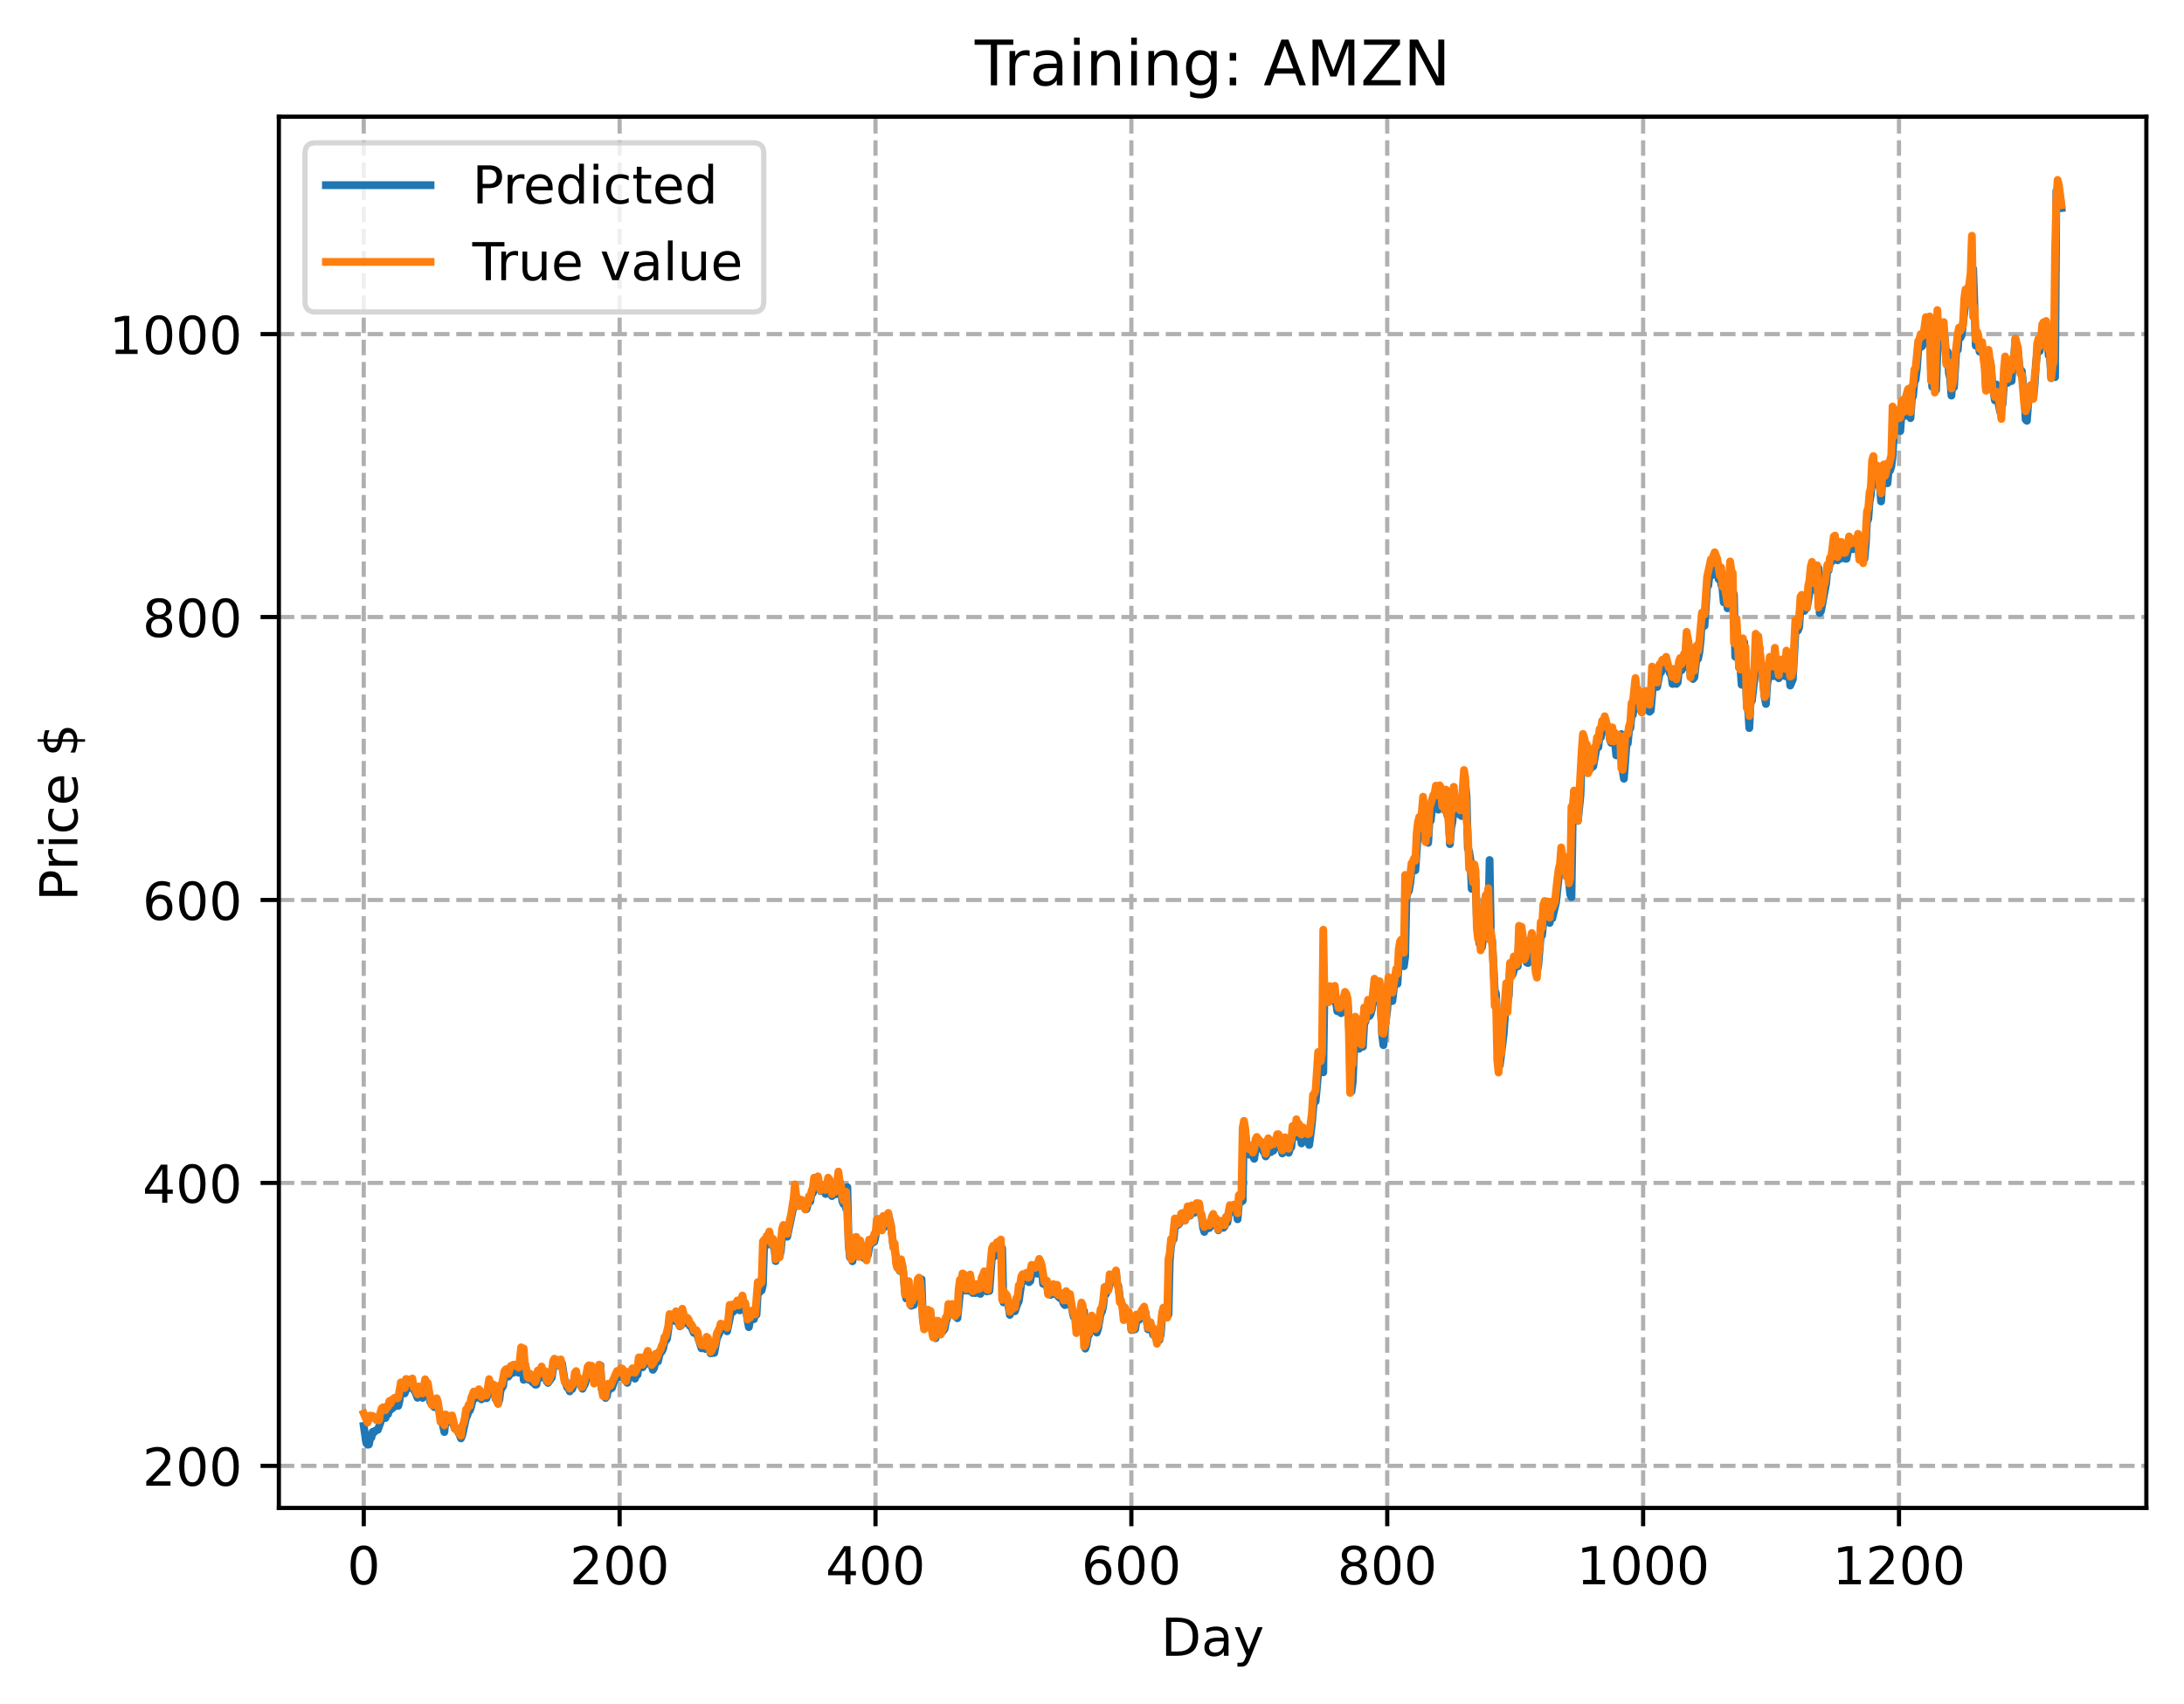 <?xml version="1.0" encoding="utf-8" standalone="no"?>
<!DOCTYPE svg PUBLIC "-//W3C//DTD SVG 1.1//EN"
  "http://www.w3.org/Graphics/SVG/1.1/DTD/svg11.dtd">
<!-- Created with matplotlib (https://matplotlib.org/) -->
<svg height="325.986pt" version="1.1" viewBox="0 0 417.648 325.986" width="417.648pt" xmlns="http://www.w3.org/2000/svg" xmlns:xlink="http://www.w3.org/1999/xlink">
 <defs>
  <style type="text/css">
*{stroke-linecap:butt;stroke-linejoin:round;}
  </style>
 </defs>
 <g id="figure_1">
  <g id="patch_1">
   <path d="M 0 325.986 
L 417.648 325.986 
L 417.648 0 
L 0 0 
z
" style="fill:#ffffff;"/>
  </g>
  <g id="axes_1">
   <g id="patch_2">
    <path d="M 53.328 288.43 
L 410.448 288.43 
L 410.448 22.318 
L 53.328 22.318 
z
" style="fill:#ffffff;"/>
   </g>
   <g id="matplotlib.axis_1">
    <g id="xtick_1">
     <g id="line2d_1">
      <path clip-path="url(#p6803ec9252)" d="M 69.561 288.43 
L 69.561 22.318 
" style="fill:none;stroke:#b0b0b0;stroke-dasharray:2.96,1.28;stroke-dashoffset:0;stroke-width:0.8;"/>
     </g>
     <g id="line2d_2">
      <defs>
       <path d="M 0 0 
L 0 3.5 
" id="mf9cd903bc4" style="stroke:#000000;stroke-width:0.8;"/>
      </defs>
      <g>
       <use style="stroke:#000000;stroke-width:0.8;" x="69.561" xlink:href="#mf9cd903bc4" y="288.43"/>
      </g>
     </g>
     <g id="text_1">
      <!-- 0 -->
      <defs>
       <path d="M 31.781 66.406 
Q 24.172 66.406 20.328 58.906 
Q 16.5 51.422 16.5 36.375 
Q 16.5 21.391 20.328 13.891 
Q 24.172 6.391 31.781 6.391 
Q 39.453 6.391 43.281 13.891 
Q 47.125 21.391 47.125 36.375 
Q 47.125 51.422 43.281 58.906 
Q 39.453 66.406 31.781 66.406 
z
M 31.781 74.219 
Q 44.047 74.219 50.516 64.516 
Q 56.984 54.828 56.984 36.375 
Q 56.984 17.969 50.516 8.266 
Q 44.047 -1.422 31.781 -1.422 
Q 19.531 -1.422 13.062 8.266 
Q 6.594 17.969 6.594 36.375 
Q 6.594 54.828 13.062 64.516 
Q 19.531 74.219 31.781 74.219 
z
" id="DejaVuSans-48"/>
      </defs>
      <g transform="translate(66.38 303.029)scale(0.1 -0.1)">
       <use xlink:href="#DejaVuSans-48"/>
      </g>
     </g>
    </g>
    <g id="xtick_2">
     <g id="line2d_3">
      <path clip-path="url(#p6803ec9252)" d="M 118.491 288.43 
L 118.491 22.318 
" style="fill:none;stroke:#b0b0b0;stroke-dasharray:2.96,1.28;stroke-dashoffset:0;stroke-width:0.8;"/>
     </g>
     <g id="line2d_4">
      <g>
       <use style="stroke:#000000;stroke-width:0.8;" x="118.491" xlink:href="#mf9cd903bc4" y="288.43"/>
      </g>
     </g>
     <g id="text_2">
      <!-- 200 -->
      <defs>
       <path d="M 19.188 8.297 
L 53.609 8.297 
L 53.609 0 
L 7.328 0 
L 7.328 8.297 
Q 12.938 14.109 22.625 23.891 
Q 32.328 33.688 34.812 36.531 
Q 39.547 41.844 41.422 45.531 
Q 43.312 49.219 43.312 52.781 
Q 43.312 58.594 39.234 62.25 
Q 35.156 65.922 28.609 65.922 
Q 23.969 65.922 18.812 64.312 
Q 13.672 62.703 7.812 59.422 
L 7.812 69.391 
Q 13.766 71.781 18.938 73 
Q 24.125 74.219 28.422 74.219 
Q 39.75 74.219 46.484 68.547 
Q 53.219 62.891 53.219 53.422 
Q 53.219 48.922 51.531 44.891 
Q 49.859 40.875 45.406 35.406 
Q 44.188 33.984 37.641 27.219 
Q 31.109 20.453 19.188 8.297 
z
" id="DejaVuSans-50"/>
      </defs>
      <g transform="translate(108.948 303.029)scale(0.1 -0.1)">
       <use xlink:href="#DejaVuSans-50"/>
       <use x="63.623" xlink:href="#DejaVuSans-48"/>
       <use x="127.246" xlink:href="#DejaVuSans-48"/>
      </g>
     </g>
    </g>
    <g id="xtick_3">
     <g id="line2d_5">
      <path clip-path="url(#p6803ec9252)" d="M 167.422 288.43 
L 167.422 22.318 
" style="fill:none;stroke:#b0b0b0;stroke-dasharray:2.96,1.28;stroke-dashoffset:0;stroke-width:0.8;"/>
     </g>
     <g id="line2d_6">
      <g>
       <use style="stroke:#000000;stroke-width:0.8;" x="167.422" xlink:href="#mf9cd903bc4" y="288.43"/>
      </g>
     </g>
     <g id="text_3">
      <!-- 400 -->
      <defs>
       <path d="M 37.797 64.312 
L 12.891 25.391 
L 37.797 25.391 
z
M 35.203 72.906 
L 47.609 72.906 
L 47.609 25.391 
L 58.016 25.391 
L 58.016 17.188 
L 47.609 17.188 
L 47.609 0 
L 37.797 0 
L 37.797 17.188 
L 4.891 17.188 
L 4.891 26.703 
z
" id="DejaVuSans-52"/>
      </defs>
      <g transform="translate(157.878 303.029)scale(0.1 -0.1)">
       <use xlink:href="#DejaVuSans-52"/>
       <use x="63.623" xlink:href="#DejaVuSans-48"/>
       <use x="127.246" xlink:href="#DejaVuSans-48"/>
      </g>
     </g>
    </g>
    <g id="xtick_4">
     <g id="line2d_7">
      <path clip-path="url(#p6803ec9252)" d="M 216.353 288.43 
L 216.353 22.318 
" style="fill:none;stroke:#b0b0b0;stroke-dasharray:2.96,1.28;stroke-dashoffset:0;stroke-width:0.8;"/>
     </g>
     <g id="line2d_8">
      <g>
       <use style="stroke:#000000;stroke-width:0.8;" x="216.353" xlink:href="#mf9cd903bc4" y="288.43"/>
      </g>
     </g>
     <g id="text_4">
      <!-- 600 -->
      <defs>
       <path d="M 33.016 40.375 
Q 26.375 40.375 22.484 35.828 
Q 18.609 31.297 18.609 23.391 
Q 18.609 15.531 22.484 10.953 
Q 26.375 6.391 33.016 6.391 
Q 39.656 6.391 43.531 10.953 
Q 47.406 15.531 47.406 23.391 
Q 47.406 31.297 43.531 35.828 
Q 39.656 40.375 33.016 40.375 
z
M 52.594 71.297 
L 52.594 62.312 
Q 48.875 64.062 45.094 64.984 
Q 41.312 65.922 37.594 65.922 
Q 27.828 65.922 22.672 59.328 
Q 17.531 52.734 16.797 39.406 
Q 19.672 43.656 24.016 45.922 
Q 28.375 48.188 33.594 48.188 
Q 44.578 48.188 50.953 41.516 
Q 57.328 34.859 57.328 23.391 
Q 57.328 12.156 50.688 5.359 
Q 44.047 -1.422 33.016 -1.422 
Q 20.359 -1.422 13.672 8.266 
Q 6.984 17.969 6.984 36.375 
Q 6.984 53.656 15.188 63.938 
Q 23.391 74.219 37.203 74.219 
Q 40.922 74.219 44.703 73.484 
Q 48.484 72.75 52.594 71.297 
z
" id="DejaVuSans-54"/>
      </defs>
      <g transform="translate(206.809 303.029)scale(0.1 -0.1)">
       <use xlink:href="#DejaVuSans-54"/>
       <use x="63.623" xlink:href="#DejaVuSans-48"/>
       <use x="127.246" xlink:href="#DejaVuSans-48"/>
      </g>
     </g>
    </g>
    <g id="xtick_5">
     <g id="line2d_9">
      <path clip-path="url(#p6803ec9252)" d="M 265.283 288.43 
L 265.283 22.318 
" style="fill:none;stroke:#b0b0b0;stroke-dasharray:2.96,1.28;stroke-dashoffset:0;stroke-width:0.8;"/>
     </g>
     <g id="line2d_10">
      <g>
       <use style="stroke:#000000;stroke-width:0.8;" x="265.283" xlink:href="#mf9cd903bc4" y="288.43"/>
      </g>
     </g>
     <g id="text_5">
      <!-- 800 -->
      <defs>
       <path d="M 31.781 34.625 
Q 24.75 34.625 20.719 30.859 
Q 16.703 27.094 16.703 20.516 
Q 16.703 13.922 20.719 10.156 
Q 24.75 6.391 31.781 6.391 
Q 38.812 6.391 42.859 10.172 
Q 46.922 13.969 46.922 20.516 
Q 46.922 27.094 42.891 30.859 
Q 38.875 34.625 31.781 34.625 
z
M 21.922 38.812 
Q 15.578 40.375 12.031 44.719 
Q 8.5 49.078 8.5 55.328 
Q 8.5 64.062 14.719 69.141 
Q 20.953 74.219 31.781 74.219 
Q 42.672 74.219 48.875 69.141 
Q 55.078 64.062 55.078 55.328 
Q 55.078 49.078 51.531 44.719 
Q 48 40.375 41.703 38.812 
Q 48.828 37.156 52.797 32.312 
Q 56.781 27.484 56.781 20.516 
Q 56.781 9.906 50.312 4.234 
Q 43.844 -1.422 31.781 -1.422 
Q 19.734 -1.422 13.25 4.234 
Q 6.781 9.906 6.781 20.516 
Q 6.781 27.484 10.781 32.312 
Q 14.797 37.156 21.922 38.812 
z
M 18.312 54.391 
Q 18.312 48.734 21.844 45.562 
Q 25.391 42.391 31.781 42.391 
Q 38.141 42.391 41.719 45.562 
Q 45.312 48.734 45.312 54.391 
Q 45.312 60.062 41.719 63.234 
Q 38.141 66.406 31.781 66.406 
Q 25.391 66.406 21.844 63.234 
Q 18.312 60.062 18.312 54.391 
z
" id="DejaVuSans-56"/>
      </defs>
      <g transform="translate(255.74 303.029)scale(0.1 -0.1)">
       <use xlink:href="#DejaVuSans-56"/>
       <use x="63.623" xlink:href="#DejaVuSans-48"/>
       <use x="127.246" xlink:href="#DejaVuSans-48"/>
      </g>
     </g>
    </g>
    <g id="xtick_6">
     <g id="line2d_11">
      <path clip-path="url(#p6803ec9252)" d="M 314.214 288.43 
L 314.214 22.318 
" style="fill:none;stroke:#b0b0b0;stroke-dasharray:2.96,1.28;stroke-dashoffset:0;stroke-width:0.8;"/>
     </g>
     <g id="line2d_12">
      <g>
       <use style="stroke:#000000;stroke-width:0.8;" x="314.214" xlink:href="#mf9cd903bc4" y="288.43"/>
      </g>
     </g>
     <g id="text_6">
      <!-- 1000 -->
      <defs>
       <path d="M 12.406 8.297 
L 28.516 8.297 
L 28.516 63.922 
L 10.984 60.406 
L 10.984 69.391 
L 28.422 72.906 
L 38.281 72.906 
L 38.281 8.297 
L 54.391 8.297 
L 54.391 0 
L 12.406 0 
z
" id="DejaVuSans-49"/>
      </defs>
      <g transform="translate(301.489 303.029)scale(0.1 -0.1)">
       <use xlink:href="#DejaVuSans-49"/>
       <use x="63.623" xlink:href="#DejaVuSans-48"/>
       <use x="127.246" xlink:href="#DejaVuSans-48"/>
       <use x="190.869" xlink:href="#DejaVuSans-48"/>
      </g>
     </g>
    </g>
    <g id="xtick_7">
     <g id="line2d_13">
      <path clip-path="url(#p6803ec9252)" d="M 363.144 288.43 
L 363.144 22.318 
" style="fill:none;stroke:#b0b0b0;stroke-dasharray:2.96,1.28;stroke-dashoffset:0;stroke-width:0.8;"/>
     </g>
     <g id="line2d_14">
      <g>
       <use style="stroke:#000000;stroke-width:0.8;" x="363.144" xlink:href="#mf9cd903bc4" y="288.43"/>
      </g>
     </g>
     <g id="text_7">
      <!-- 1200 -->
      <g transform="translate(350.419 303.029)scale(0.1 -0.1)">
       <use xlink:href="#DejaVuSans-49"/>
       <use x="63.623" xlink:href="#DejaVuSans-50"/>
       <use x="127.246" xlink:href="#DejaVuSans-48"/>
       <use x="190.869" xlink:href="#DejaVuSans-48"/>
      </g>
     </g>
    </g>
    <g id="text_8">
     <!-- Day -->
     <defs>
      <path d="M 19.672 64.797 
L 19.672 8.109 
L 31.594 8.109 
Q 46.688 8.109 53.688 14.938 
Q 60.688 21.781 60.688 36.531 
Q 60.688 51.172 53.688 57.984 
Q 46.688 64.797 31.594 64.797 
z
M 9.812 72.906 
L 30.078 72.906 
Q 51.266 72.906 61.172 64.094 
Q 71.094 55.281 71.094 36.531 
Q 71.094 17.672 61.125 8.828 
Q 51.172 0 30.078 0 
L 9.812 0 
z
" id="DejaVuSans-68"/>
      <path d="M 34.281 27.484 
Q 23.391 27.484 19.188 25 
Q 14.984 22.516 14.984 16.5 
Q 14.984 11.719 18.141 8.906 
Q 21.297 6.109 26.703 6.109 
Q 34.188 6.109 38.703 11.406 
Q 43.219 16.703 43.219 25.484 
L 43.219 27.484 
z
M 52.203 31.203 
L 52.203 0 
L 43.219 0 
L 43.219 8.297 
Q 40.141 3.328 35.547 0.953 
Q 30.953 -1.422 24.312 -1.422 
Q 15.922 -1.422 10.953 3.297 
Q 6 8.016 6 15.922 
Q 6 25.141 12.172 29.828 
Q 18.359 34.516 30.609 34.516 
L 43.219 34.516 
L 43.219 35.406 
Q 43.219 41.609 39.141 45 
Q 35.062 48.391 27.688 48.391 
Q 23 48.391 18.547 47.266 
Q 14.109 46.141 10.016 43.891 
L 10.016 52.203 
Q 14.938 54.109 19.578 55.047 
Q 24.219 56 28.609 56 
Q 40.484 56 46.344 49.844 
Q 52.203 43.703 52.203 31.203 
z
" id="DejaVuSans-97"/>
      <path d="M 32.172 -5.078 
Q 28.375 -14.844 24.75 -17.812 
Q 21.141 -20.797 15.094 -20.797 
L 7.906 -20.797 
L 7.906 -13.281 
L 13.188 -13.281 
Q 16.891 -13.281 18.938 -11.516 
Q 21 -9.766 23.484 -3.219 
L 25.094 0.875 
L 2.984 54.688 
L 12.5 54.688 
L 29.594 11.922 
L 46.688 54.688 
L 56.203 54.688 
z
" id="DejaVuSans-121"/>
     </defs>
     <g transform="translate(222.015 316.707)scale(0.1 -0.1)">
      <use xlink:href="#DejaVuSans-68"/>
      <use x="77.002" xlink:href="#DejaVuSans-97"/>
      <use x="138.281" xlink:href="#DejaVuSans-121"/>
     </g>
    </g>
   </g>
   <g id="matplotlib.axis_2">
    <g id="ytick_1">
     <g id="line2d_15">
      <path clip-path="url(#p6803ec9252)" d="M 53.328 280.377 
L 410.448 280.377 
" style="fill:none;stroke:#b0b0b0;stroke-dasharray:2.96,1.28;stroke-dashoffset:0;stroke-width:0.8;"/>
     </g>
     <g id="line2d_16">
      <defs>
       <path d="M 0 0 
L -3.5 0 
" id="m7eda405216" style="stroke:#000000;stroke-width:0.8;"/>
      </defs>
      <g>
       <use style="stroke:#000000;stroke-width:0.8;" x="53.328" xlink:href="#m7eda405216" y="280.377"/>
      </g>
     </g>
     <g id="text_9">
      <!-- 200 -->
      <g transform="translate(27.241 284.176)scale(0.1 -0.1)">
       <use xlink:href="#DejaVuSans-50"/>
       <use x="63.623" xlink:href="#DejaVuSans-48"/>
       <use x="127.246" xlink:href="#DejaVuSans-48"/>
      </g>
     </g>
    </g>
    <g id="ytick_2">
     <g id="line2d_17">
      <path clip-path="url(#p6803ec9252)" d="M 53.328 226.26 
L 410.448 226.26 
" style="fill:none;stroke:#b0b0b0;stroke-dasharray:2.96,1.28;stroke-dashoffset:0;stroke-width:0.8;"/>
     </g>
     <g id="line2d_18">
      <g>
       <use style="stroke:#000000;stroke-width:0.8;" x="53.328" xlink:href="#m7eda405216" y="226.26"/>
      </g>
     </g>
     <g id="text_10">
      <!-- 400 -->
      <g transform="translate(27.241 230.059)scale(0.1 -0.1)">
       <use xlink:href="#DejaVuSans-52"/>
       <use x="63.623" xlink:href="#DejaVuSans-48"/>
       <use x="127.246" xlink:href="#DejaVuSans-48"/>
      </g>
     </g>
    </g>
    <g id="ytick_3">
     <g id="line2d_19">
      <path clip-path="url(#p6803ec9252)" d="M 53.328 172.143 
L 410.448 172.143 
" style="fill:none;stroke:#b0b0b0;stroke-dasharray:2.96,1.28;stroke-dashoffset:0;stroke-width:0.8;"/>
     </g>
     <g id="line2d_20">
      <g>
       <use style="stroke:#000000;stroke-width:0.8;" x="53.328" xlink:href="#m7eda405216" y="172.143"/>
      </g>
     </g>
     <g id="text_11">
      <!-- 600 -->
      <g transform="translate(27.241 175.942)scale(0.1 -0.1)">
       <use xlink:href="#DejaVuSans-54"/>
       <use x="63.623" xlink:href="#DejaVuSans-48"/>
       <use x="127.246" xlink:href="#DejaVuSans-48"/>
      </g>
     </g>
    </g>
    <g id="ytick_4">
     <g id="line2d_21">
      <path clip-path="url(#p6803ec9252)" d="M 53.328 118.025 
L 410.448 118.025 
" style="fill:none;stroke:#b0b0b0;stroke-dasharray:2.96,1.28;stroke-dashoffset:0;stroke-width:0.8;"/>
     </g>
     <g id="line2d_22">
      <g>
       <use style="stroke:#000000;stroke-width:0.8;" x="53.328" xlink:href="#m7eda405216" y="118.025"/>
      </g>
     </g>
     <g id="text_12">
      <!-- 800 -->
      <g transform="translate(27.241 121.825)scale(0.1 -0.1)">
       <use xlink:href="#DejaVuSans-56"/>
       <use x="63.623" xlink:href="#DejaVuSans-48"/>
       <use x="127.246" xlink:href="#DejaVuSans-48"/>
      </g>
     </g>
    </g>
    <g id="ytick_5">
     <g id="line2d_23">
      <path clip-path="url(#p6803ec9252)" d="M 53.328 63.908 
L 410.448 63.908 
" style="fill:none;stroke:#b0b0b0;stroke-dasharray:2.96,1.28;stroke-dashoffset:0;stroke-width:0.8;"/>
     </g>
     <g id="line2d_24">
      <g>
       <use style="stroke:#000000;stroke-width:0.8;" x="53.328" xlink:href="#m7eda405216" y="63.908"/>
      </g>
     </g>
     <g id="text_13">
      <!-- 1000 -->
      <g transform="translate(20.878 67.707)scale(0.1 -0.1)">
       <use xlink:href="#DejaVuSans-49"/>
       <use x="63.623" xlink:href="#DejaVuSans-48"/>
       <use x="127.246" xlink:href="#DejaVuSans-48"/>
       <use x="190.869" xlink:href="#DejaVuSans-48"/>
      </g>
     </g>
    </g>
    <g id="text_14">
     <!-- Price $ -->
     <defs>
      <path d="M 19.672 64.797 
L 19.672 37.406 
L 32.078 37.406 
Q 38.969 37.406 42.719 40.969 
Q 46.484 44.531 46.484 51.125 
Q 46.484 57.672 42.719 61.234 
Q 38.969 64.797 32.078 64.797 
z
M 9.812 72.906 
L 32.078 72.906 
Q 44.344 72.906 50.609 67.359 
Q 56.891 61.812 56.891 51.125 
Q 56.891 40.328 50.609 34.812 
Q 44.344 29.297 32.078 29.297 
L 19.672 29.297 
L 19.672 0 
L 9.812 0 
z
" id="DejaVuSans-80"/>
      <path d="M 41.109 46.297 
Q 39.594 47.172 37.812 47.578 
Q 36.031 48 33.891 48 
Q 26.266 48 22.188 43.047 
Q 18.109 38.094 18.109 28.812 
L 18.109 0 
L 9.078 0 
L 9.078 54.688 
L 18.109 54.688 
L 18.109 46.188 
Q 20.953 51.172 25.484 53.578 
Q 30.031 56 36.531 56 
Q 37.453 56 38.578 55.875 
Q 39.703 55.766 41.062 55.516 
z
" id="DejaVuSans-114"/>
      <path d="M 9.422 54.688 
L 18.406 54.688 
L 18.406 0 
L 9.422 0 
z
M 9.422 75.984 
L 18.406 75.984 
L 18.406 64.594 
L 9.422 64.594 
z
" id="DejaVuSans-105"/>
      <path d="M 48.781 52.594 
L 48.781 44.188 
Q 44.969 46.297 41.141 47.344 
Q 37.312 48.391 33.406 48.391 
Q 24.656 48.391 19.812 42.844 
Q 14.984 37.312 14.984 27.297 
Q 14.984 17.281 19.812 11.734 
Q 24.656 6.203 33.406 6.203 
Q 37.312 6.203 41.141 7.25 
Q 44.969 8.297 48.781 10.406 
L 48.781 2.094 
Q 45.016 0.344 40.984 -0.531 
Q 36.969 -1.422 32.422 -1.422 
Q 20.062 -1.422 12.781 6.344 
Q 5.516 14.109 5.516 27.297 
Q 5.516 40.672 12.859 48.328 
Q 20.219 56 33.016 56 
Q 37.156 56 41.109 55.141 
Q 45.062 54.297 48.781 52.594 
z
" id="DejaVuSans-99"/>
      <path d="M 56.203 29.594 
L 56.203 25.203 
L 14.891 25.203 
Q 15.484 15.922 20.484 11.062 
Q 25.484 6.203 34.422 6.203 
Q 39.594 6.203 44.453 7.469 
Q 49.312 8.734 54.109 11.281 
L 54.109 2.781 
Q 49.266 0.734 44.188 -0.344 
Q 39.109 -1.422 33.891 -1.422 
Q 20.797 -1.422 13.156 6.188 
Q 5.516 13.812 5.516 26.812 
Q 5.516 40.234 12.766 48.109 
Q 20.016 56 32.328 56 
Q 43.359 56 49.781 48.891 
Q 56.203 41.797 56.203 29.594 
z
M 47.219 32.234 
Q 47.125 39.594 43.094 43.984 
Q 39.062 48.391 32.422 48.391 
Q 24.906 48.391 20.391 44.141 
Q 15.875 39.891 15.188 32.172 
z
" id="DejaVuSans-101"/>
      <path id="DejaVuSans-32"/>
      <path d="M 33.797 -14.703 
L 28.906 -14.703 
L 28.859 0 
Q 23.734 0.094 18.609 1.188 
Q 13.484 2.297 8.297 4.5 
L 8.297 13.281 
Q 13.281 10.156 18.375 8.562 
Q 23.484 6.984 28.906 6.938 
L 28.906 29.203 
Q 18.109 30.953 13.203 35.156 
Q 8.297 39.359 8.297 46.688 
Q 8.297 54.641 13.625 59.219 
Q 18.953 63.812 28.906 64.5 
L 28.906 75.984 
L 33.797 75.984 
L 33.797 64.656 
Q 38.328 64.453 42.578 63.688 
Q 46.828 62.938 50.875 61.625 
L 50.875 53.078 
Q 46.828 55.125 42.547 56.25 
Q 38.281 57.375 33.797 57.562 
L 33.797 36.719 
Q 44.875 35.016 50.094 30.609 
Q 55.328 26.219 55.328 18.609 
Q 55.328 10.359 49.781 5.594 
Q 44.234 0.828 33.797 0.094 
z
M 28.906 37.594 
L 28.906 57.625 
Q 23.25 56.984 20.266 54.391 
Q 17.281 51.812 17.281 47.516 
Q 17.281 43.312 20.031 40.969 
Q 22.797 38.625 28.906 37.594 
z
M 33.797 28.219 
L 33.797 7.078 
Q 39.984 7.906 43.141 10.594 
Q 46.297 13.281 46.297 17.672 
Q 46.297 21.969 43.281 24.5 
Q 40.281 27.047 33.797 28.219 
z
" id="DejaVuSans-36"/>
     </defs>
     <g transform="translate(14.798 172.342)rotate(-90)scale(0.1 -0.1)">
      <use xlink:href="#DejaVuSans-80"/>
      <use x="58.553" xlink:href="#DejaVuSans-114"/>
      <use x="99.666" xlink:href="#DejaVuSans-105"/>
      <use x="127.449" xlink:href="#DejaVuSans-99"/>
      <use x="182.43" xlink:href="#DejaVuSans-101"/>
      <use x="243.953" xlink:href="#DejaVuSans-32"/>
      <use x="275.74" xlink:href="#DejaVuSans-36"/>
     </g>
    </g>
   </g>
   <g id="line2d_25">
    <path clip-path="url(#p6803ec9252)" d="M 69.561 272.736 
L 70.05 276.035 
L 70.295 276.334 
L 70.539 276.301 
L 70.784 275.14 
L 71.029 274.959 
L 71.273 273.869 
L 71.518 273.987 
L 71.763 273.633 
L 72.252 273.5 
L 72.741 272.14 
L 72.986 271.17 
L 73.231 271.047 
L 73.475 271.268 
L 73.72 271.225 
L 73.965 270.318 
L 74.209 270.494 
L 74.454 269.472 
L 74.699 269.638 
L 75.433 269.033 
L 75.677 268.554 
L 75.922 268.627 
L 76.166 268.902 
L 76.411 267.872 
L 76.656 265.887 
L 76.9 265.727 
L 77.39 266.522 
L 77.879 265.245 
L 78.124 265.477 
L 78.368 265.395 
L 78.613 264.77 
L 78.858 265.106 
L 79.102 265.823 
L 79.347 266.077 
L 79.836 267.358 
L 80.081 266.313 
L 80.326 266.578 
L 80.815 267.386 
L 81.304 265.492 
L 81.549 265.763 
L 81.794 265.43 
L 82.283 268.176 
L 83.017 269.135 
L 83.261 269.161 
L 83.506 268.588 
L 83.751 269.017 
L 83.995 269.849 
L 84.24 271.098 
L 84.485 271.615 
L 84.974 273.912 
L 85.219 271.485 
L 85.463 272.158 
L 85.708 271.909 
L 86.197 271.821 
L 86.442 271.266 
L 86.931 273.134 
L 87.421 273.632 
L 87.665 273.939 
L 88.154 275.128 
L 88.399 274.53 
L 88.888 272.3 
L 89.133 271.247 
L 89.378 270.705 
L 89.622 269.88 
L 89.867 269.775 
L 90.112 269.035 
L 90.356 267.921 
L 90.601 267.469 
L 90.846 267.48 
L 91.09 266.914 
L 91.335 266.692 
L 91.824 266.551 
L 92.069 267.663 
L 92.314 267.477 
L 92.803 266.863 
L 93.048 267.453 
L 93.292 266.712 
L 93.537 265.464 
L 93.781 265.697 
L 94.026 264.937 
L 94.271 266.045 
L 94.515 265.447 
L 94.76 267.568 
L 95.005 267.88 
L 95.249 268.474 
L 95.494 267.741 
L 95.739 265.856 
L 96.228 265.077 
L 96.473 262.833 
L 96.717 263.315 
L 96.962 263.125 
L 97.207 263.321 
L 97.451 262.97 
L 97.696 261.818 
L 97.941 262.021 
L 98.185 262.58 
L 98.675 261.785 
L 99.164 262.574 
L 99.409 261.248 
L 99.653 259.123 
L 99.898 260.479 
L 100.142 263.931 
L 100.387 260.796 
L 100.632 262.561 
L 100.876 262.626 
L 101.121 263.932 
L 101.366 262.962 
L 101.855 264.423 
L 102.1 264.012 
L 102.344 264.855 
L 102.589 264.84 
L 102.834 262.994 
L 103.078 262.887 
L 103.323 263.537 
L 103.568 262.391 
L 104.057 262.986 
L 104.302 263.206 
L 104.546 264.207 
L 104.791 264.52 
L 105.525 263.473 
L 105.769 261.795 
L 106.014 260.891 
L 106.259 260.947 
L 106.748 260.455 
L 106.993 261.257 
L 107.482 260.777 
L 107.971 263.931 
L 108.461 265.379 
L 108.705 265.371 
L 108.95 266.136 
L 109.195 265.691 
L 109.439 265.658 
L 109.684 264.997 
L 110.173 263.307 
L 110.418 263.826 
L 110.663 263.847 
L 111.152 264.864 
L 111.397 265.638 
L 111.886 264.657 
L 112.62 261.675 
L 112.864 262.382 
L 113.109 261.417 
L 113.354 262.541 
L 113.598 264.202 
L 113.843 264.448 
L 114.088 264.053 
L 114.332 262.793 
L 114.577 262.451 
L 114.822 261.166 
L 115.066 265.691 
L 115.311 266.476 
L 115.556 266.43 
L 115.8 267.399 
L 116.045 267.083 
L 116.29 265.769 
L 116.534 265.773 
L 117.024 265.487 
L 117.513 264.007 
L 117.757 263.742 
L 118.002 262.836 
L 118.491 263.416 
L 118.736 262.365 
L 118.981 262.71 
L 119.225 262.55 
L 119.47 263.839 
L 119.959 264.506 
L 120.204 263.134 
L 120.449 263.401 
L 120.938 262.653 
L 121.427 263.711 
L 121.672 262.973 
L 121.917 262.938 
L 122.161 260.815 
L 122.406 259.678 
L 122.651 261.105 
L 122.895 261.533 
L 123.14 260.783 
L 123.385 260.999 
L 123.874 259.126 
L 124.118 259.767 
L 124.363 260.822 
L 124.608 261.123 
L 124.852 262.02 
L 125.097 261.628 
L 125.342 260.515 
L 125.831 260.415 
L 126.076 259.257 
L 126.32 258.701 
L 126.565 258.499 
L 126.81 257.957 
L 127.054 256.797 
L 127.544 256.105 
L 128.033 252.684 
L 128.278 252.188 
L 128.522 252.172 
L 128.767 251.818 
L 129.012 252.651 
L 129.501 252.58 
L 129.99 253.683 
L 130.235 253.535 
L 130.479 252.383 
L 130.724 252.341 
L 130.969 252.9 
L 131.213 253.086 
L 131.458 252.672 
L 131.703 252.982 
L 131.947 253.644 
L 132.192 253.77 
L 132.681 254.939 
L 132.926 254.637 
L 133.171 254.865 
L 134.149 257.903 
L 134.394 257.664 
L 134.639 257.243 
L 134.883 258.019 
L 135.128 257.034 
L 135.373 256.741 
L 135.617 257.577 
L 135.862 258.849 
L 136.106 258.843 
L 136.351 258.325 
L 136.596 258.772 
L 137.085 255.998 
L 137.574 254.99 
L 137.819 253.958 
L 138.064 253.827 
L 138.308 254.064 
L 138.798 254.301 
L 139.042 254.639 
L 139.776 251.119 
L 140.021 250.07 
L 140.266 250.862 
L 140.51 250.23 
L 140.755 250.443 
L 141 249.39 
L 141.244 249.851 
L 141.489 250.65 
L 141.733 248.991 
L 141.978 249.077 
L 142.223 250.01 
L 142.467 249.249 
L 142.957 252.576 
L 143.201 253.849 
L 143.691 251.259 
L 143.935 251.505 
L 144.18 252.325 
L 144.425 251.373 
L 144.669 251.47 
L 144.914 247.08 
L 145.159 247.278 
L 145.403 245.726 
L 145.648 246.817 
L 145.893 245.747 
L 146.137 237.665 
L 146.382 238.324 
L 146.627 237.501 
L 146.871 237.661 
L 147.116 237.104 
L 147.361 237.945 
L 147.605 238.069 
L 148.094 238.73 
L 148.339 241.215 
L 148.828 239.45 
L 149.073 240.38 
L 149.318 239.254 
L 149.562 236.646 
L 149.807 235.692 
L 150.052 235.757 
L 150.296 236.031 
L 150.541 236.553 
L 151.764 230.652 
L 152.009 228.863 
L 152.254 228.84 
L 152.498 230.352 
L 152.988 230.619 
L 153.232 230.261 
L 153.477 230.472 
L 153.721 230.247 
L 153.966 230.946 
L 154.211 231.286 
L 154.7 229.671 
L 154.945 229.833 
L 155.189 228.392 
L 155.434 228.233 
L 155.679 226.711 
L 155.923 226.081 
L 156.168 226.641 
L 156.413 225.676 
L 156.902 227.822 
L 157.147 226.939 
L 157.636 227.485 
L 157.881 228.381 
L 158.37 226.564 
L 158.615 226.694 
L 158.859 227.398 
L 159.104 228.784 
L 159.349 227.469 
L 159.838 228.43 
L 160.082 227.615 
L 160.327 225.548 
L 160.572 226.058 
L 160.816 227.22 
L 161.061 229.73 
L 161.306 230.3 
L 161.55 228.727 
L 161.795 231.185 
L 162.04 227.065 
L 162.284 237.994 
L 162.529 240.499 
L 162.774 240.14 
L 163.018 241.254 
L 163.508 237.89 
L 163.997 237.119 
L 164.242 240.163 
L 164.486 238.806 
L 164.731 238.715 
L 165.22 240.625 
L 165.465 240.297 
L 165.709 240.602 
L 165.954 240.114 
L 166.199 238.73 
L 166.443 237.989 
L 166.688 237.864 
L 166.933 237.167 
L 167.177 237.541 
L 167.422 236.483 
L 167.667 234.805 
L 168.156 233.856 
L 168.645 234.988 
L 168.89 234.943 
L 169.135 234.619 
L 169.869 232.279 
L 170.358 234.453 
L 170.847 238.352 
L 171.092 238.651 
L 171.581 242.303 
L 171.826 242.573 
L 172.07 243.1 
L 172.315 242.281 
L 172.56 242.185 
L 172.804 244.048 
L 173.049 246.849 
L 173.294 248.37 
L 173.783 246.17 
L 174.272 249.767 
L 174.517 249.144 
L 174.762 249.589 
L 175.006 247.795 
L 175.251 247.399 
L 175.496 245.913 
L 175.74 245.391 
L 175.985 246.184 
L 176.23 244.695 
L 176.474 252.216 
L 176.719 253.889 
L 176.964 253.923 
L 177.208 253.378 
L 177.453 252.051 
L 177.697 251.76 
L 177.942 251.143 
L 178.431 254.758 
L 178.676 255.611 
L 178.921 255.974 
L 179.165 253.734 
L 179.41 253.187 
L 180.144 254.814 
L 180.633 254.195 
L 180.878 252.821 
L 181.123 252.166 
L 181.367 251.178 
L 181.612 250.818 
L 181.857 250.977 
L 182.101 250.5 
L 182.346 250.612 
L 182.835 251.858 
L 183.08 252.145 
L 183.569 247.442 
L 183.814 246.994 
L 184.303 244.92 
L 184.548 246.641 
L 184.792 246.873 
L 185.037 246.647 
L 185.282 246.892 
L 185.526 245.544 
L 186.016 247.315 
L 186.26 247.086 
L 186.505 247.336 
L 186.75 247.143 
L 187.484 247.493 
L 187.728 245.686 
L 187.973 245.317 
L 188.218 244.075 
L 188.462 244.921 
L 188.707 247.019 
L 188.952 245.945 
L 189.196 246.926 
L 189.685 240.409 
L 189.93 240.442 
L 190.175 239.69 
L 190.419 240.187 
L 190.664 238.998 
L 190.909 238.631 
L 191.153 238.55 
L 191.398 238.944 
L 191.643 238.755 
L 191.887 249.11 
L 192.132 248.498 
L 192.621 248.444 
L 193.111 251.509 
L 193.355 250.718 
L 193.6 250.592 
L 193.845 250.629 
L 194.089 250.81 
L 194.579 249.332 
L 194.823 248.903 
L 195.312 245.489 
L 195.557 245.205 
L 195.802 244.666 
L 196.291 244.301 
L 196.78 245.249 
L 197.025 245.031 
L 197.27 243.332 
L 197.514 242.781 
L 197.759 243.454 
L 198.004 243.593 
L 198.248 243.232 
L 198.493 243.626 
L 198.738 242.142 
L 198.982 242.043 
L 199.227 242.884 
L 199.472 245.567 
L 199.716 245.409 
L 200.206 245.822 
L 200.45 247.406 
L 200.695 247.017 
L 200.94 247.672 
L 201.184 247.366 
L 201.429 246.055 
L 201.673 247.481 
L 201.918 247.602 
L 202.163 247.037 
L 202.407 248.059 
L 202.897 248.414 
L 203.141 248.55 
L 203.386 249.342 
L 203.631 249.643 
L 203.875 248.496 
L 204.12 248.206 
L 204.365 249.473 
L 204.609 248.656 
L 205.343 251.915 
L 205.588 251.877 
L 205.833 252.61 
L 206.077 253.922 
L 206.567 252.63 
L 206.811 250.497 
L 207.056 250.423 
L 207.3 250.746 
L 207.545 257.96 
L 207.79 257.194 
L 208.034 255.598 
L 208.279 255.273 
L 208.524 254.443 
L 208.768 252.832 
L 209.013 252.62 
L 209.258 253.051 
L 209.502 254.365 
L 209.747 254.898 
L 209.992 254.159 
L 210.481 251.357 
L 210.726 250.885 
L 210.97 249.837 
L 211.215 247.406 
L 211.46 247.558 
L 211.949 246.605 
L 212.438 244.797 
L 212.683 243.944 
L 212.928 243.942 
L 213.172 244.215 
L 213.417 243.508 
L 213.661 245.568 
L 213.906 246.142 
L 214.151 248.322 
L 214.64 249.761 
L 214.885 251.05 
L 215.129 250.869 
L 215.374 251.785 
L 215.619 251.648 
L 215.863 251.746 
L 216.108 252.01 
L 216.353 254.411 
L 216.597 254.177 
L 216.842 254.319 
L 217.087 254.246 
L 217.331 252.448 
L 217.576 252.164 
L 217.821 252.465 
L 218.31 250.831 
L 218.555 250.991 
L 218.799 250.823 
L 219.044 250.986 
L 219.533 254.274 
L 220.022 253.665 
L 220.267 254.093 
L 220.512 255.306 
L 220.756 254.834 
L 221.001 255.561 
L 221.246 256.663 
L 221.49 256.315 
L 221.735 256.313 
L 221.98 255.123 
L 222.224 251.946 
L 222.469 251.044 
L 222.714 250.855 
L 222.958 251.643 
L 223.203 251.869 
L 223.448 251.449 
L 223.692 241.136 
L 223.937 238.328 
L 224.182 237.27 
L 224.426 237.054 
L 224.671 234.555 
L 224.916 234.078 
L 225.16 234.348 
L 225.405 234.213 
L 225.894 233.454 
L 226.139 232.048 
L 226.383 233.19 
L 226.628 233.448 
L 227.117 231.91 
L 227.607 232.515 
L 227.851 231.452 
L 228.096 231.122 
L 228.341 231.994 
L 228.585 231.191 
L 229.075 231.574 
L 229.319 230.564 
L 229.564 232.134 
L 229.809 232.802 
L 230.053 234.769 
L 230.298 235.637 
L 230.543 234.275 
L 230.787 235.064 
L 231.032 234.557 
L 231.276 234.884 
L 231.521 234.204 
L 231.766 234.431 
L 232.01 233.06 
L 232.5 233.85 
L 232.744 234.339 
L 232.989 235.315 
L 233.234 235.03 
L 233.478 233.91 
L 233.968 234.836 
L 234.212 234.564 
L 234.457 233.522 
L 234.702 233.854 
L 234.946 232.47 
L 235.191 231.805 
L 235.436 231.676 
L 235.68 231.746 
L 235.925 231.172 
L 236.17 231.518 
L 236.414 230.751 
L 236.659 233.22 
L 236.904 230.345 
L 237.148 229.556 
L 237.393 229.842 
L 237.637 229.684 
L 237.882 214.975 
L 238.371 218.634 
L 238.616 218.883 
L 238.861 220.854 
L 239.105 220.8 
L 239.35 220.585 
L 239.839 221.652 
L 240.329 218.134 
L 240.573 218.323 
L 241.063 219.615 
L 241.307 218.496 
L 241.552 220.195 
L 241.797 220.449 
L 242.041 221.195 
L 242.286 220.82 
L 242.531 218.719 
L 243.02 220.377 
L 243.264 219.014 
L 243.509 220.092 
L 243.998 218.838 
L 244.243 218.772 
L 244.488 217.267 
L 244.977 219.654 
L 245.222 220.631 
L 245.466 220.27 
L 245.956 218.033 
L 246.2 218.969 
L 246.445 220.503 
L 246.69 219.719 
L 246.934 219.434 
L 247.179 216.799 
L 247.424 217.636 
L 247.668 217.055 
L 247.913 215.16 
L 248.158 216.142 
L 248.647 216.77 
L 248.892 218.714 
L 249.381 216.691 
L 249.625 216.827 
L 249.87 217.488 
L 250.115 217.657 
L 250.359 219.003 
L 250.849 215.177 
L 251.338 209.641 
L 251.583 210.681 
L 252.072 205.33 
L 252.317 203.403 
L 252.561 203.593 
L 252.806 203.579 
L 253.051 205.108 
L 253.295 188.448 
L 253.785 191.56 
L 254.029 191.602 
L 254.274 190.59 
L 254.519 190.275 
L 254.763 190.671 
L 255.008 191.481 
L 255.252 190.326 
L 255.742 193.438 
L 256.231 192.643 
L 256.476 193.796 
L 256.72 192.432 
L 256.965 191.82 
L 257.21 190.87 
L 257.454 190.676 
L 257.699 191.27 
L 258.188 200.395 
L 258.433 208.808 
L 258.678 207.046 
L 259.167 195.705 
L 259.412 195.683 
L 259.656 196.62 
L 259.901 200.609 
L 260.146 197.629 
L 260.39 198.506 
L 260.635 200.216 
L 260.88 195.705 
L 261.124 195.429 
L 261.613 192.867 
L 261.858 194.365 
L 262.103 193.984 
L 262.347 193.012 
L 262.592 190.139 
L 262.837 189.886 
L 263.081 187.515 
L 263.326 190.158 
L 263.571 190.241 
L 264.06 192.735 
L 264.305 197.924 
L 264.549 199.91 
L 264.794 196.871 
L 265.283 193.186 
L 265.528 189.402 
L 265.773 190.1 
L 266.017 189.036 
L 266.262 191.477 
L 266.751 187.233 
L 266.996 187.568 
L 267.24 188.178 
L 267.485 184.196 
L 267.73 182.12 
L 267.974 181.075 
L 268.219 183.761 
L 268.464 184.811 
L 268.708 182.996 
L 268.953 171.646 
L 269.198 170.738 
L 269.442 170.376 
L 269.687 168.904 
L 269.932 166.63 
L 270.176 166.458 
L 270.421 166.053 
L 270.666 166.464 
L 271.155 159.172 
L 271.4 158.049 
L 271.644 158.802 
L 271.889 158.206 
L 272.134 154.458 
L 272.378 155.752 
L 272.623 160.86 
L 272.868 160.877 
L 273.112 161.208 
L 273.357 156.902 
L 273.601 156.986 
L 274.091 152.539 
L 274.335 154.667 
L 274.58 153.194 
L 274.825 153.066 
L 275.069 154.871 
L 275.314 151.664 
L 275.559 152.365 
L 275.803 154.609 
L 276.048 153.804 
L 276.293 154.613 
L 276.537 153.431 
L 276.782 155.972 
L 277.027 156.173 
L 277.271 161.46 
L 277.516 158.292 
L 277.761 157.141 
L 278.005 153.092 
L 278.25 153.702 
L 278.495 155.328 
L 278.739 155.252 
L 278.984 155.742 
L 279.228 155.756 
L 279.473 156.074 
L 279.718 153.364 
L 279.962 148.879 
L 280.207 149.733 
L 280.452 152.384 
L 280.696 162.307 
L 280.941 162.799 
L 281.186 164.375 
L 281.43 170.03 
L 281.675 170.008 
L 281.92 168.518 
L 282.164 168.189 
L 282.409 175.612 
L 282.654 174.419 
L 282.898 180.482 
L 283.143 179.099 
L 283.388 181.202 
L 283.632 179.535 
L 283.877 174.088 
L 284.122 173.548 
L 284.366 172.484 
L 284.611 176.297 
L 284.856 164.501 
L 285.1 178.879 
L 285.345 179.877 
L 285.834 189.432 
L 286.079 190.046 
L 286.568 201.987 
L 286.813 203.743 
L 287.547 197.867 
L 288.036 190.792 
L 288.281 191.829 
L 288.525 190.481 
L 288.77 184.683 
L 289.015 185.936 
L 289.259 186.392 
L 289.993 183.961 
L 290.238 184.835 
L 290.483 179.592 
L 290.727 179.081 
L 291.216 179.522 
L 291.461 182.385 
L 291.95 184.108 
L 292.195 184.202 
L 292.44 181.796 
L 292.929 179.907 
L 293.174 180.094 
L 293.418 183.506 
L 293.663 185.265 
L 293.908 185.828 
L 294.152 184.761 
L 294.642 178.948 
L 294.886 178.935 
L 295.376 173.944 
L 295.62 174.679 
L 295.865 174.02 
L 296.11 174.858 
L 296.354 176.531 
L 296.599 173.385 
L 296.843 175.668 
L 297.577 172.546 
L 298.067 167.827 
L 298.311 166.53 
L 298.556 164.151 
L 298.801 165.463 
L 299.045 164.341 
L 299.29 164.719 
L 299.535 167.618 
L 299.779 166.666 
L 300.024 168.46 
L 300.269 171.094 
L 300.513 171.606 
L 300.758 155.761 
L 301.003 151.535 
L 301.247 154.505 
L 301.492 154.997 
L 301.737 157.017 
L 302.226 152.225 
L 302.471 145.83 
L 302.96 141.801 
L 303.204 143.501 
L 303.449 143.49 
L 303.694 146.648 
L 303.938 146.769 
L 304.183 147.014 
L 304.428 145.619 
L 304.672 146.593 
L 305.406 142.515 
L 305.651 142.919 
L 305.896 140.692 
L 306.14 141.031 
L 306.385 139.25 
L 306.63 139.912 
L 306.874 139.115 
L 307.119 139.592 
L 307.364 138.918 
L 307.608 138.998 
L 307.853 141.431 
L 308.098 142.083 
L 308.342 141.367 
L 308.587 142.102 
L 308.831 141.943 
L 309.076 144.49 
L 309.321 142.212 
L 309.565 141.749 
L 309.81 143.098 
L 310.055 140.408 
L 310.299 147.362 
L 310.544 148.952 
L 311.033 142.332 
L 311.278 142.209 
L 311.523 139.653 
L 311.767 139.287 
L 312.012 136.957 
L 312.257 136.732 
L 312.746 132.085 
L 313.235 134.044 
L 313.48 134.412 
L 313.725 135.817 
L 313.969 136.228 
L 314.214 135.702 
L 314.459 134.017 
L 314.703 134.158 
L 314.948 133.678 
L 315.437 136.131 
L 315.682 135.916 
L 316.171 130.157 
L 316.416 128.199 
L 316.905 131.388 
L 317.394 128.613 
L 317.639 128.62 
L 317.884 127.701 
L 318.128 127.406 
L 318.373 126.714 
L 318.618 126.555 
L 319.352 128.816 
L 319.596 129.089 
L 319.841 130.83 
L 320.086 130.528 
L 320.33 129.524 
L 320.575 130.82 
L 320.819 130.539 
L 321.064 128.165 
L 321.309 127.35 
L 321.553 128.209 
L 321.798 127.843 
L 322.043 127.265 
L 322.287 126.35 
L 322.532 122.695 
L 322.777 123.424 
L 323.021 123.645 
L 323.266 129.304 
L 323.511 127.238 
L 323.755 129.879 
L 324 129.583 
L 324.489 125.495 
L 324.734 126.005 
L 324.979 124.726 
L 325.223 122.385 
L 325.468 118.505 
L 325.713 118.263 
L 325.957 119.698 
L 326.447 112.283 
L 326.691 111.97 
L 326.936 109.599 
L 327.18 109.662 
L 327.425 110.023 
L 327.67 107.635 
L 328.159 108.512 
L 328.404 107.968 
L 328.648 110.768 
L 328.893 109.718 
L 329.138 111.704 
L 329.382 112.56 
L 329.627 115.206 
L 329.872 113.665 
L 330.116 113.851 
L 330.361 116.356 
L 330.606 114.49 
L 330.85 109.804 
L 331.095 110.237 
L 331.34 113.164 
L 331.584 113.685 
L 331.829 125.612 
L 332.074 122.044 
L 332.318 122.944 
L 332.563 127.693 
L 332.807 127.563 
L 333.052 130.972 
L 333.297 123.272 
L 333.541 122.816 
L 334.031 134.07 
L 334.275 135.342 
L 334.52 139.264 
L 334.765 134.195 
L 335.009 134.082 
L 335.499 129.801 
L 335.743 124.842 
L 335.988 122.9 
L 336.233 124.461 
L 336.477 123.939 
L 336.722 127.453 
L 336.967 128.372 
L 337.456 133.37 
L 337.701 134.652 
L 337.945 130.828 
L 338.435 128.263 
L 338.679 128.269 
L 338.924 127.286 
L 339.168 129.339 
L 339.413 125.688 
L 339.658 126.703 
L 339.902 128.809 
L 340.147 129.735 
L 340.636 126.487 
L 341.126 128.118 
L 341.37 129.347 
L 341.615 126.555 
L 341.86 126 
L 342.104 128.082 
L 342.349 131.132 
L 342.838 129.992 
L 343.328 121.175 
L 343.572 120.409 
L 343.817 120.603 
L 344.062 119.965 
L 344.306 116.288 
L 344.551 115.033 
L 344.795 116.612 
L 345.04 116.865 
L 345.285 116.444 
L 345.529 116.297 
L 346.019 113.434 
L 346.263 109.649 
L 346.508 108.797 
L 346.753 109.527 
L 347.242 112.892 
L 347.731 108.63 
L 347.976 117.253 
L 348.221 116.913 
L 349.199 111.7 
L 349.444 109 
L 349.689 109.083 
L 349.933 107.72 
L 350.423 107.277 
L 350.667 104.223 
L 350.912 104.243 
L 351.156 104.76 
L 351.401 107.171 
L 351.646 106.447 
L 351.89 106.904 
L 352.135 104.524 
L 352.38 105.783 
L 352.624 105.595 
L 352.869 106.867 
L 353.114 106.877 
L 353.358 105.603 
L 353.603 105.024 
L 353.848 104.906 
L 354.092 104.101 
L 354.337 105.042 
L 354.582 104.596 
L 354.826 104.397 
L 355.071 104.987 
L 355.316 103.841 
L 355.56 106.79 
L 355.805 105.968 
L 356.05 106.212 
L 356.539 106.879 
L 356.783 104.238 
L 357.028 99.826 
L 357.273 99.273 
L 357.517 96.02 
L 357.762 94.647 
L 358.007 91.021 
L 358.251 89.54 
L 358.741 92.707 
L 358.985 90.096 
L 359.475 92.854 
L 359.719 95.91 
L 359.964 92.03 
L 360.209 91.521 
L 360.453 92.073 
L 360.698 91.602 
L 360.943 92.437 
L 361.187 89.718 
L 361.432 90.024 
L 361.677 89.223 
L 361.921 87.183 
L 362.411 78.644 
L 362.655 79.496 
L 362.9 80.914 
L 363.144 81.416 
L 363.389 82.46 
L 363.634 79.016 
L 363.878 77.933 
L 364.368 79.537 
L 364.612 75.946 
L 364.857 76.941 
L 365.102 74.349 
L 365.346 79.974 
L 365.591 76.402 
L 365.836 75.71 
L 366.08 73.058 
L 366.325 72.635 
L 366.57 70.503 
L 366.814 67.059 
L 367.304 65.734 
L 367.548 66.256 
L 367.793 65.736 
L 368.038 63.336 
L 368.282 62.066 
L 368.527 63.249 
L 368.771 61.631 
L 369.016 61.773 
L 369.261 70.352 
L 369.505 73.988 
L 369.75 69.694 
L 369.995 70.314 
L 370.239 74.613 
L 370.484 67.398 
L 370.729 64.196 
L 370.973 65.138 
L 371.218 63.361 
L 371.463 63.766 
L 371.707 63.24 
L 371.952 65.128 
L 372.197 69.223 
L 372.441 67.295 
L 372.686 71.299 
L 372.931 72.396 
L 373.175 75.669 
L 373.42 72.05 
L 373.665 74.061 
L 374.154 66.236 
L 374.399 66.9 
L 374.643 63.079 
L 374.888 64.61 
L 375.132 64.121 
L 375.866 57.72 
L 376.111 56.886 
L 376.356 58.127 
L 376.6 54.409 
L 376.845 54.364 
L 377.09 51.076 
L 377.334 51.426 
L 377.824 66.121 
L 378.068 64.683 
L 378.313 65.533 
L 378.558 67.26 
L 378.802 67.309 
L 379.047 66.539 
L 379.292 67.005 
L 379.536 68.959 
L 379.781 74.36 
L 380.026 72.407 
L 380.27 68.593 
L 380.515 68.782 
L 380.759 70.232 
L 381.004 73.707 
L 381.493 76.585 
L 381.738 73.523 
L 381.983 76.224 
L 382.472 78.706 
L 382.717 78.14 
L 382.961 77.213 
L 383.451 69.832 
L 383.695 70.052 
L 383.94 73.236 
L 384.185 72.323 
L 384.429 69.418 
L 384.674 72.89 
L 384.919 69.361 
L 385.163 68.39 
L 385.408 64.782 
L 385.653 66.561 
L 385.897 67.285 
L 386.142 69.804 
L 386.387 71.138 
L 386.631 70.965 
L 387.12 76.023 
L 387.365 80.263 
L 387.61 80.493 
L 387.854 77.134 
L 388.099 76.145 
L 388.344 74.599 
L 388.833 75.927 
L 389.078 73.7 
L 389.322 69.634 
L 389.567 67.528 
L 389.812 66.514 
L 390.056 67.16 
L 390.546 63.836 
L 391.28 62.084 
L 391.524 64.383 
L 391.769 67.994 
L 392.014 68.338 
L 392.258 72.338 
L 392.503 70.727 
L 392.747 71.855 
L 392.992 72.139 
L 393.237 36.527 
L 393.726 37.83 
L 393.971 37.656 
L 394.215 39.798 
L 394.215 39.798 
" style="fill:none;stroke:#1f77b4;stroke-linecap:square;stroke-width:1.5;"/>
   </g>
   <g id="line2d_26">
    <path clip-path="url(#p6803ec9252)" d="M 69.561 270.366 
L 70.295 272.108 
L 70.539 271.169 
L 70.784 270.755 
L 71.029 271.142 
L 71.273 270.828 
L 71.763 271.426 
L 72.007 271.656 
L 72.252 270.985 
L 72.497 271.648 
L 72.741 270.171 
L 72.986 269.391 
L 73.231 269.183 
L 73.475 269.316 
L 73.72 269.716 
L 73.965 268.975 
L 74.209 269.099 
L 74.454 267.987 
L 74.699 268.48 
L 74.943 267.719 
L 75.188 267.662 
L 75.433 267.37 
L 75.677 267.316 
L 75.922 267.495 
L 76.166 267.327 
L 76.656 264.413 
L 77.39 265.511 
L 77.634 263.763 
L 77.879 263.804 
L 78.124 264.553 
L 78.858 263.671 
L 79.102 265.435 
L 79.347 265.135 
L 79.592 266.199 
L 79.836 266.702 
L 80.081 265.187 
L 80.326 265.387 
L 80.815 266.521 
L 81.304 263.817 
L 81.549 264.773 
L 81.794 264.502 
L 82.283 267.389 
L 82.527 268.693 
L 82.772 268.783 
L 83.017 268.236 
L 83.261 268.642 
L 83.506 267.451 
L 83.751 268.158 
L 84.24 271.976 
L 84.485 270.669 
L 84.729 272.011 
L 84.974 272.638 
L 85.219 270.55 
L 85.463 271.115 
L 85.708 271.175 
L 85.953 271.708 
L 86.197 270.796 
L 86.442 270.731 
L 86.687 271.659 
L 86.931 273.272 
L 87.176 273.182 
L 87.421 273.58 
L 87.665 273.207 
L 87.91 274.343 
L 88.154 274.611 
L 88.399 272.714 
L 88.644 272.26 
L 88.888 271.221 
L 89.133 269.584 
L 89.378 269.448 
L 89.622 268.683 
L 89.867 268.891 
L 90.112 267.376 
L 90.601 266.161 
L 90.846 266.864 
L 91.09 266.188 
L 91.335 266.036 
L 91.58 265.728 
L 91.824 266.009 
L 92.069 267.254 
L 92.314 266.558 
L 92.558 266.548 
L 92.803 266.818 
L 93.048 266.899 
L 93.537 263.79 
L 93.781 264.586 
L 94.515 264.913 
L 94.76 267.313 
L 95.249 268.539 
L 95.494 265.203 
L 95.739 264.881 
L 95.983 264.797 
L 96.473 262.229 
L 96.717 261.931 
L 96.962 261.831 
L 97.207 262.762 
L 97.696 261.252 
L 97.941 261.293 
L 98.185 261.03 
L 98.43 261.212 
L 98.675 260.998 
L 99.164 261.607 
L 99.409 260.083 
L 99.653 257.708 
L 99.898 259.989 
L 100.142 257.919 
L 100.387 261.155 
L 100.632 261.726 
L 100.876 263.39 
L 101.121 263.601 
L 101.366 262.746 
L 101.61 263.033 
L 101.855 263.763 
L 102.1 263.276 
L 102.344 264.361 
L 102.589 263.728 
L 102.834 262.148 
L 103.078 262.077 
L 103.323 262.543 
L 103.568 261.382 
L 103.812 262.757 
L 104.057 262.351 
L 104.302 262.264 
L 104.546 263.901 
L 104.791 264.304 
L 105.28 263.257 
L 105.525 262.692 
L 105.769 260.354 
L 106.014 259.878 
L 106.259 260.327 
L 106.503 260.083 
L 106.748 260.508 
L 106.993 261.166 
L 107.237 260.018 
L 107.971 264.331 
L 108.705 265.195 
L 108.95 265.617 
L 109.195 264.526 
L 109.439 264.94 
L 109.684 264.48 
L 109.929 262.567 
L 110.173 262.253 
L 110.418 263.493 
L 110.663 263.568 
L 111.152 265.3 
L 111.397 265.246 
L 112.13 262.859 
L 112.375 261.404 
L 112.62 261.144 
L 112.864 261.623 
L 113.109 261.22 
L 113.354 262.299 
L 113.598 264.64 
L 113.843 264.318 
L 114.332 261.572 
L 114.577 261.022 
L 114.822 261.444 
L 115.066 265.522 
L 115.311 267.018 
L 115.556 265.793 
L 115.8 267.135 
L 116.045 265.187 
L 116.29 264.659 
L 116.534 265.141 
L 116.779 264.989 
L 118.002 262.229 
L 118.247 262.529 
L 118.491 262.565 
L 118.736 261.707 
L 118.981 261.777 
L 119.225 262.142 
L 119.47 264.009 
L 119.715 264.183 
L 119.959 262.389 
L 120.204 262.665 
L 120.693 262.519 
L 120.938 261.718 
L 121.427 262.57 
L 121.917 261.507 
L 122.161 259.629 
L 122.406 259.813 
L 122.651 259.65 
L 122.895 261.03 
L 123.14 260.083 
L 123.385 259.718 
L 123.874 258.389 
L 124.118 260.045 
L 124.363 260.2 
L 124.608 261.087 
L 124.852 260.814 
L 125.097 260.359 
L 125.342 258.952 
L 125.586 259.761 
L 126.076 258.449 
L 126.32 258.189 
L 126.565 257.377 
L 126.81 256.993 
L 127.054 255.754 
L 127.299 255.643 
L 127.788 253.673 
L 128.033 251.351 
L 128.522 251.433 
L 128.767 251.622 
L 129.012 252.131 
L 129.256 250.816 
L 129.501 252.464 
L 129.745 252.501 
L 129.99 253.589 
L 130.235 253.44 
L 130.479 250.323 
L 130.969 252.261 
L 131.213 252.485 
L 131.458 252.066 
L 131.703 252.399 
L 131.947 253.181 
L 132.192 253.278 
L 132.437 253.719 
L 132.681 254.488 
L 133.171 254.433 
L 133.415 254.864 
L 133.66 256.352 
L 134.149 257.326 
L 134.394 257.139 
L 134.883 257.432 
L 135.128 255.697 
L 135.373 255.908 
L 135.617 257.683 
L 135.862 258.633 
L 136.106 258.338 
L 136.351 257.488 
L 136.596 257.45 
L 136.84 256.476 
L 137.085 255.042 
L 137.574 254.071 
L 137.819 253.17 
L 138.064 253.614 
L 138.553 253.281 
L 138.798 253.367 
L 139.042 253.96 
L 139.287 252.22 
L 139.532 249.593 
L 139.776 249.925 
L 140.021 249.528 
L 140.266 249.955 
L 140.51 249.387 
L 140.755 249.557 
L 141 248.74 
L 141.244 249.69 
L 141.489 249.471 
L 141.978 247.801 
L 142.223 249.225 
L 142.467 249.195 
L 142.712 250.207 
L 142.957 252.393 
L 143.201 252.066 
L 143.446 252.028 
L 143.691 250.824 
L 143.935 250.648 
L 144.425 251.406 
L 144.914 245.231 
L 145.159 245.818 
L 145.403 244.974 
L 145.648 245.301 
L 145.893 237.462 
L 146.137 237.105 
L 146.382 237.365 
L 146.627 236.374 
L 146.871 236.615 
L 147.116 235.56 
L 147.605 237.955 
L 147.85 236.962 
L 148.094 238.204 
L 148.339 240.885 
L 148.584 239.63 
L 148.828 238.98 
L 149.073 240.493 
L 149.562 235.019 
L 149.807 234.302 
L 150.052 235.509 
L 150.296 235.038 
L 150.541 235.988 
L 151.03 233.344 
L 151.275 232.318 
L 151.764 229.209 
L 152.009 226.531 
L 152.498 230.725 
L 152.988 229.412 
L 153.232 229.477 
L 153.477 230.66 
L 153.721 229.686 
L 153.966 231.331 
L 154.211 230.232 
L 154.455 230.311 
L 154.7 228.79 
L 154.945 229.174 
L 155.189 227.81 
L 155.434 227.193 
L 155.679 225.261 
L 156.168 225.776 
L 156.413 225.002 
L 156.902 227.727 
L 157.147 226.585 
L 157.391 226.723 
L 157.636 227.383 
L 157.881 227.602 
L 158.125 226.674 
L 158.37 225.256 
L 158.615 225.575 
L 159.104 228.389 
L 159.349 226.547 
L 159.593 227.97 
L 159.838 227.813 
L 160.327 224.095 
L 160.572 225.989 
L 160.816 226.758 
L 161.061 228.831 
L 161.306 229.669 
L 161.55 228.381 
L 161.795 227.946 
L 162.284 237.359 
L 162.529 239.9 
L 162.774 240.872 
L 163.018 240.493 
L 163.263 237.359 
L 163.508 236.648 
L 163.752 236.586 
L 163.997 238.049 
L 164.242 240.412 
L 164.486 237.262 
L 165.22 240.114 
L 165.465 239.129 
L 165.709 241.091 
L 166.199 237.121 
L 166.443 237.836 
L 166.688 236.921 
L 166.933 237.424 
L 167.177 236.028 
L 167.422 235.966 
L 167.667 233.282 
L 167.911 233.138 
L 168.401 234.11 
L 168.645 235.352 
L 168.89 232.586 
L 169.135 233.62 
L 169.624 232.397 
L 169.869 232.005 
L 170.113 234.204 
L 170.358 234.107 
L 170.847 238.699 
L 171.092 237.86 
L 171.337 241.643 
L 171.581 242.482 
L 171.826 241.846 
L 172.07 243.012 
L 172.315 240.874 
L 172.56 242.003 
L 172.804 243.807 
L 173.049 247.639 
L 173.294 247.398 
L 173.538 245.615 
L 173.783 245.039 
L 174.028 249.53 
L 174.272 248.537 
L 174.517 248.8 
L 174.762 247.59 
L 175.006 247.972 
L 175.251 246.833 
L 175.496 244.66 
L 175.74 244.373 
L 175.985 245.29 
L 176.474 252.236 
L 176.719 254.282 
L 176.964 253.833 
L 177.453 250.499 
L 177.697 251.595 
L 177.942 250.74 
L 178.187 254.52 
L 178.431 255.803 
L 178.676 255.87 
L 178.921 254.861 
L 179.165 252.615 
L 179.41 252.642 
L 179.899 255.267 
L 180.144 254.466 
L 180.389 254.103 
L 180.878 251.952 
L 181.123 251.841 
L 181.367 249.419 
L 181.612 250.748 
L 181.857 250.499 
L 182.101 249.414 
L 182.346 249.912 
L 182.591 251.763 
L 183.08 251.127 
L 183.325 246.554 
L 183.569 244.776 
L 183.814 245.837 
L 184.058 243.577 
L 184.303 243.699 
L 184.548 245.999 
L 184.792 246.592 
L 185.037 245.867 
L 185.282 245.742 
L 185.526 243.78 
L 186.016 247.006 
L 186.26 245.867 
L 186.505 246.735 
L 186.75 245.61 
L 186.994 246.316 
L 187.239 246.559 
L 187.484 246.321 
L 187.728 244.335 
L 187.973 243.894 
L 188.218 243.172 
L 188.462 244.362 
L 188.707 246.632 
L 188.952 246.733 
L 189.685 238.783 
L 189.93 238.269 
L 190.175 238.858 
L 190.419 238.599 
L 190.664 237.598 
L 190.909 238.369 
L 191.153 237.34 
L 191.398 237.089 
L 191.643 248.637 
L 191.887 246.757 
L 192.132 247.371 
L 192.377 247.515 
L 192.621 247.904 
L 193.111 250.927 
L 193.355 249.72 
L 193.6 250.388 
L 193.845 249.203 
L 194.089 250.088 
L 194.334 248.318 
L 194.579 248.207 
L 194.823 245.85 
L 195.068 245.796 
L 195.312 244.119 
L 195.557 243.718 
L 196.046 243.935 
L 196.291 243.448 
L 196.536 244.392 
L 196.78 244.332 
L 197.27 241.93 
L 197.514 242.495 
L 197.759 242.019 
L 198.004 242.501 
L 198.248 241.808 
L 198.493 241.497 
L 198.738 240.79 
L 198.982 241.267 
L 199.227 242.06 
L 199.716 245.217 
L 199.961 245.32 
L 200.206 244.955 
L 200.45 247.617 
L 200.695 245.807 
L 200.94 246.435 
L 201.184 245.85 
L 201.429 245.61 
L 201.673 247.241 
L 201.918 246.779 
L 202.163 245.745 
L 202.407 247.745 
L 202.652 247.772 
L 203.141 247.355 
L 203.386 248.74 
L 203.875 246.96 
L 204.365 248.832 
L 204.609 247.504 
L 205.099 250.648 
L 205.343 251.154 
L 205.588 252.142 
L 205.833 254.988 
L 206.077 251.384 
L 206.322 252.52 
L 206.811 249.143 
L 207.056 249.693 
L 207.3 257.54 
L 207.545 257.188 
L 207.79 256.089 
L 208.034 253.559 
L 208.279 254.948 
L 208.524 251.925 
L 208.768 251.63 
L 209.013 252.239 
L 209.258 252.504 
L 209.502 254.214 
L 209.747 253.908 
L 209.992 253.319 
L 210.481 250.41 
L 210.726 250.072 
L 210.97 248.686 
L 211.215 246.164 
L 211.46 246.827 
L 211.704 245.945 
L 211.949 246.825 
L 212.194 243.734 
L 212.438 243.908 
L 212.683 243.775 
L 212.928 244.178 
L 213.417 243.004 
L 213.661 245.877 
L 213.906 246.356 
L 214.151 249.116 
L 214.395 248.773 
L 214.64 250.188 
L 214.885 252.51 
L 215.129 250.072 
L 215.619 252.239 
L 215.863 250.919 
L 216.108 252.142 
L 216.353 254.301 
L 216.597 252.234 
L 216.842 254.155 
L 217.331 251.43 
L 217.576 251.592 
L 217.821 251.966 
L 218.31 250.637 
L 218.799 249.915 
L 219.533 253.995 
L 219.778 253.232 
L 220.022 252.918 
L 220.267 253.979 
L 220.512 254 
L 220.756 255.502 
L 221.001 254.942 
L 221.246 257.031 
L 221.49 255.324 
L 221.735 256.122 
L 222.224 251.132 
L 222.469 250.12 
L 222.714 251.614 
L 222.958 250.664 
L 223.203 252.039 
L 223.448 240.785 
L 223.692 239.776 
L 223.937 237.005 
L 224.182 237.522 
L 224.671 233.06 
L 224.916 234.107 
L 225.405 234.045 
L 225.894 232.102 
L 226.139 232.289 
L 226.383 233.355 
L 226.628 233.433 
L 227.117 230.741 
L 227.362 232.037 
L 227.607 232.41 
L 227.851 230.57 
L 228.096 230.589 
L 228.341 231.442 
L 228.83 230.127 
L 229.319 230.178 
L 229.564 232.105 
L 229.809 232.362 
L 230.053 234.212 
L 230.298 234.697 
L 230.543 233.966 
L 230.787 234.275 
L 231.032 234.077 
L 231.276 234.386 
L 231.766 232.676 
L 232.01 232.194 
L 232.255 233.298 
L 232.5 232.979 
L 232.744 234.488 
L 232.989 235.16 
L 233.234 233.872 
L 233.478 233.501 
L 234.212 234.35 
L 234.457 232.713 
L 234.702 233.117 
L 235.191 230.505 
L 235.436 230.717 
L 235.68 230.722 
L 235.925 230.413 
L 236.414 230.96 
L 236.659 232.064 
L 236.904 228.611 
L 237.148 228.449 
L 237.393 228.909 
L 237.637 215.707 
L 237.882 214.392 
L 238.127 215.84 
L 238.371 219.022 
L 238.616 218.924 
L 238.861 219.815 
L 239.105 219.549 
L 239.595 220.461 
L 239.839 219.725 
L 240.084 217.939 
L 240.329 217.463 
L 240.818 218.148 
L 241.063 218.291 
L 241.797 219.53 
L 242.041 220.686 
L 242.286 218.684 
L 242.531 217.723 
L 242.775 219.171 
L 243.02 218.832 
L 243.264 218.221 
L 243.509 218.892 
L 243.754 218.034 
L 243.998 218.123 
L 244.243 216.952 
L 244.488 216.952 
L 244.977 219.328 
L 245.222 220.047 
L 245.466 219.1 
L 245.711 217.523 
L 245.956 217.804 
L 246.445 219.725 
L 246.69 218.586 
L 246.934 218.061 
L 247.179 215.366 
L 247.424 216.248 
L 247.668 216.63 
L 247.913 214.092 
L 248.158 215.959 
L 248.402 214.96 
L 248.647 216.795 
L 248.892 217.006 
L 249.136 215.612 
L 249.625 216.727 
L 249.87 216.605 
L 250.115 216.965 
L 250.359 216.816 
L 250.849 213.193 
L 251.093 209.397 
L 251.338 209.202 
L 251.583 208.537 
L 252.072 201.212 
L 252.317 202.475 
L 252.561 202.992 
L 252.806 201.458 
L 253.051 177.828 
L 253.295 191.693 
L 253.54 189.46 
L 254.029 191.72 
L 254.274 188.624 
L 254.519 189.068 
L 254.763 191.168 
L 255.008 188.703 
L 255.252 188.567 
L 255.497 191.311 
L 255.742 191.484 
L 255.986 192.802 
L 256.231 192.775 
L 256.476 191.795 
L 256.72 191.557 
L 257.21 189.72 
L 257.454 190.072 
L 257.699 190.978 
L 257.944 197.21 
L 258.188 209.056 
L 258.433 202.586 
L 258.678 203.525 
L 258.922 195.492 
L 259.167 194.466 
L 259.412 194.753 
L 259.656 199.434 
L 259.901 197.824 
L 260.146 195.278 
L 260.39 199.837 
L 260.88 192.707 
L 261.124 195.102 
L 261.613 191.235 
L 261.858 192.91 
L 262.103 193.254 
L 262.347 191.901 
L 262.837 187.206 
L 263.081 188.456 
L 263.326 188.838 
L 263.571 190.935 
L 263.815 187.682 
L 264.305 197.578 
L 264.549 197.729 
L 264.794 196.225 
L 265.039 195.686 
L 265.283 189.192 
L 265.528 186.89 
L 266.262 189.871 
L 266.996 185.309 
L 267.24 186.281 
L 267.485 181.54 
L 267.73 180.055 
L 267.974 179.719 
L 268.219 181.919 
L 268.464 182.236 
L 268.708 167.359 
L 268.953 171.52 
L 269.442 168.814 
L 269.687 167.353 
L 269.932 165.105 
L 270.176 164.802 
L 270.421 164.152 
L 270.666 164.631 
L 270.91 159.398 
L 271.155 157.26 
L 271.4 156.273 
L 271.644 158.34 
L 272.134 152.39 
L 272.378 154.941 
L 272.623 161.07 
L 272.868 158.437 
L 273.112 159.558 
L 273.357 154.557 
L 274.091 152.081 
L 274.335 151.849 
L 274.58 150.279 
L 274.825 151.605 
L 275.069 152.187 
L 275.314 150.225 
L 275.559 150.647 
L 275.803 154.284 
L 276.048 151.919 
L 276.293 155.061 
L 276.537 151.037 
L 277.271 160.846 
L 277.516 154.546 
L 277.761 154.944 
L 278.005 150.496 
L 278.25 153.567 
L 278.495 153.607 
L 278.739 154.059 
L 278.984 154.149 
L 279.228 155.001 
L 279.473 154.403 
L 279.962 147.278 
L 280.207 148.851 
L 280.452 156.911 
L 280.696 159.463 
L 280.941 166.19 
L 281.186 166.244 
L 281.43 166.823 
L 281.675 168.766 
L 281.92 165.31 
L 282.164 166.493 
L 282.409 177.487 
L 282.654 179.654 
L 282.898 178.342 
L 283.143 181.786 
L 283.388 179.292 
L 283.877 172.687 
L 284.122 171.209 
L 284.366 171.604 
L 284.611 169.878 
L 284.856 179.724 
L 285.1 178.055 
L 285.345 180.26 
L 285.589 184.725 
L 285.834 192.437 
L 286.079 191.279 
L 286.323 202.862 
L 286.568 205.152 
L 286.813 201.431 
L 287.057 201.591 
L 287.302 196.306 
L 287.791 191.425 
L 288.036 188.056 
L 288.281 193.597 
L 288.77 184.17 
L 289.015 186.822 
L 289.259 184.178 
L 289.504 182.934 
L 289.749 184.246 
L 289.993 184.59 
L 290.238 183.97 
L 290.483 177.081 
L 290.727 178.106 
L 290.972 177.265 
L 291.216 179.302 
L 291.461 183.542 
L 291.706 183.085 
L 291.95 181.142 
L 292.44 181.072 
L 292.929 178.464 
L 293.418 182.712 
L 293.663 185.967 
L 293.908 186.995 
L 294.152 182.696 
L 294.397 181.042 
L 294.642 176.364 
L 294.886 177.514 
L 295.131 173.033 
L 295.376 172.337 
L 295.62 174.716 
L 295.865 172.413 
L 296.11 174.64 
L 296.354 175.52 
L 296.599 172.478 
L 296.843 173.68 
L 297.333 172.576 
L 297.822 168.065 
L 298.067 166.211 
L 298.311 165.283 
L 298.556 162.093 
L 298.801 164.025 
L 299.045 163.754 
L 299.535 167.648 
L 299.779 165.061 
L 300.024 168.95 
L 300.269 167.938 
L 300.513 154.284 
L 300.758 154.847 
L 301.003 151.21 
L 301.247 155.207 
L 301.492 152.306 
L 301.737 156.976 
L 302.471 143.517 
L 302.715 140.381 
L 302.96 141.123 
L 303.204 142.343 
L 303.449 142.405 
L 303.694 147.909 
L 303.938 147.281 
L 304.183 144.8 
L 304.428 143.934 
L 304.672 145.622 
L 304.917 142.919 
L 305.162 142.83 
L 305.406 141.025 
L 305.651 141.748 
L 305.896 139.429 
L 306.14 139.41 
L 306.385 137.849 
L 306.63 137.913 
L 306.874 136.996 
L 307.364 138.833 
L 307.608 139.036 
L 307.853 141.293 
L 308.098 141.748 
L 308.342 139.131 
L 308.587 141.823 
L 308.831 140.162 
L 309.076 141.431 
L 309.321 140.83 
L 309.565 140.598 
L 309.81 140.89 
L 310.055 146.978 
L 310.299 147.246 
L 310.544 145.084 
L 310.789 140.822 
L 311.033 140.43 
L 311.278 140.397 
L 311.523 138.915 
L 311.767 138.127 
L 312.012 134.442 
L 312.257 134.223 
L 312.746 129.698 
L 312.991 132.431 
L 313.235 131.863 
L 313.48 132.488 
L 313.725 135.481 
L 313.969 136.29 
L 314.214 133.178 
L 314.459 132.231 
L 314.703 132.153 
L 314.948 132.488 
L 315.437 134.81 
L 315.682 132.642 
L 315.926 127.496 
L 316.171 128.884 
L 316.416 127.818 
L 316.66 129.644 
L 316.905 130.554 
L 317.15 127.547 
L 317.394 127.006 
L 317.639 126.849 
L 317.884 126.197 
L 318.128 126.159 
L 318.373 126.56 
L 318.618 125.629 
L 319.107 127.656 
L 319.352 127.766 
L 319.596 128.335 
L 319.841 129.525 
L 320.086 127.953 
L 320.33 128.037 
L 320.575 129.931 
L 320.819 128.835 
L 321.064 126.489 
L 321.309 125.859 
L 321.553 127.063 
L 322.043 125.031 
L 322.287 125.05 
L 322.532 120.858 
L 323.021 123.61 
L 323.266 129.566 
L 323.511 126.476 
L 323.755 128.254 
L 324 128.308 
L 324.489 123.445 
L 324.734 124.519 
L 324.979 122.558 
L 325.468 117.178 
L 325.713 117.538 
L 325.957 117.525 
L 326.447 110.379 
L 327.18 106.956 
L 327.425 107.743 
L 327.67 106.201 
L 327.914 105.635 
L 328.404 106.926 
L 328.893 110.178 
L 329.138 108.533 
L 329.382 112.208 
L 329.627 112.043 
L 329.872 112.505 
L 330.361 115.493 
L 330.85 107.391 
L 331.095 109.161 
L 331.34 109.572 
L 331.584 122.896 
L 331.829 123.158 
L 332.074 118.296 
L 332.563 127.482 
L 332.807 128.094 
L 333.052 125.699 
L 333.297 122.092 
L 333.541 127.766 
L 333.786 123.759 
L 334.031 135.416 
L 334.275 132.77 
L 334.52 136.966 
L 335.499 127.225 
L 335.743 121.226 
L 335.988 122.969 
L 336.233 121.678 
L 337.211 130.903 
L 337.456 133.341 
L 337.701 132.908 
L 337.945 127.769 
L 338.19 127.618 
L 338.435 125.637 
L 338.679 126.143 
L 338.924 127.117 
L 339.168 127.507 
L 339.413 123.911 
L 339.658 127.15 
L 339.902 127.496 
L 340.147 129.149 
L 340.392 126.508 
L 340.636 126.143 
L 340.881 126.652 
L 341.126 127.618 
L 341.37 127.929 
L 341.615 124.452 
L 341.86 125.494 
L 342.349 129.412 
L 342.594 129.284 
L 342.838 128.429 
L 343.328 118.567 
L 343.572 118.945 
L 343.817 119.741 
L 344.062 117.941 
L 344.306 114.151 
L 344.551 113.777 
L 344.795 115.455 
L 345.04 115.319 
L 345.285 113.891 
L 345.529 116.185 
L 345.774 112.072 
L 346.019 111.047 
L 346.263 108.411 
L 346.508 107.472 
L 346.753 109.096 
L 346.997 111.599 
L 347.487 108.125 
L 347.731 116.207 
L 347.976 115.374 
L 348.221 115.506 
L 348.465 114.592 
L 348.71 112.181 
L 348.955 111.58 
L 349.444 108.014 
L 349.689 108.825 
L 349.933 106.704 
L 350.178 106.661 
L 350.667 102.615 
L 350.912 102.448 
L 351.156 105.933 
L 351.401 106.558 
L 351.646 104.104 
L 351.89 103.671 
L 352.135 103.663 
L 352.38 105.254 
L 352.624 105.787 
L 352.869 105.719 
L 353.358 104.225 
L 353.603 102.602 
L 353.848 104.017 
L 354.092 103.535 
L 354.582 103.062 
L 355.071 104.087 
L 355.316 102.104 
L 355.56 107.086 
L 355.805 104.983 
L 356.05 104.041 
L 356.294 107.724 
L 356.539 104.023 
L 356.783 102.047 
L 357.028 97.745 
L 357.273 97.19 
L 357.517 94.214 
L 357.762 93.267 
L 358.007 88.039 
L 358.251 87.233 
L 358.496 91.061 
L 358.741 91.067 
L 358.985 89.062 
L 359.23 90.131 
L 359.475 93.28 
L 359.719 94.349 
L 359.964 90.699 
L 360.209 88.845 
L 360.453 91.048 
L 360.698 90.244 
L 360.943 88.618 
L 361.187 89.062 
L 361.677 87.073 
L 361.921 77.754 
L 362.166 83.444 
L 362.411 78.347 
L 362.655 78.52 
L 362.9 78.858 
L 363.144 80.003 
L 363.389 79.886 
L 363.634 76.68 
L 363.878 76.49 
L 364.123 78.761 
L 364.368 76.22 
L 364.857 74.461 
L 365.102 76.166 
L 365.346 78.844 
L 365.591 73.963 
L 365.836 73.649 
L 366.08 70.667 
L 366.325 70.402 
L 366.814 65.261 
L 367.059 64.852 
L 367.304 63.908 
L 367.548 64.29 
L 367.793 64.181 
L 368.282 60.661 
L 368.527 62.298 
L 368.771 60.645 
L 369.016 60.526 
L 369.261 72.837 
L 369.75 66.995 
L 369.995 75.083 
L 370.484 59.308 
L 370.729 64.449 
L 370.973 64.26 
L 371.218 63.305 
L 371.463 63.221 
L 371.707 61.608 
L 372.197 69.712 
L 372.441 69.59 
L 372.686 69.287 
L 372.931 71.271 
L 373.175 74.318 
L 373.42 73.471 
L 373.665 72.147 
L 373.909 67.967 
L 374.399 63.732 
L 374.643 62.658 
L 374.888 63.259 
L 375.377 62.285 
L 375.622 57.143 
L 375.866 55.36 
L 376.111 58.15 
L 376.845 52.219 
L 377.09 45.089 
L 377.334 60.623 
L 377.579 58.753 
L 377.824 64.961 
L 378.068 63.429 
L 378.313 64.051 
L 378.558 66.701 
L 378.802 66.438 
L 379.047 65.437 
L 379.292 68.616 
L 379.536 70.324 
L 379.781 74.732 
L 380.27 66.912 
L 380.515 68.873 
L 380.759 69.904 
L 381.004 74.353 
L 381.493 75.944 
L 381.738 74.899 
L 382.227 75.814 
L 382.717 80.143 
L 383.206 70.754 
L 383.451 68.183 
L 383.94 72.48 
L 384.429 69.563 
L 384.674 70.819 
L 384.919 68.435 
L 385.163 68.246 
L 385.408 64.774 
L 385.897 66.506 
L 386.142 70.064 
L 386.387 71.541 
L 386.631 71.671 
L 387.12 77.624 
L 387.365 78.658 
L 387.61 77.979 
L 387.854 76.934 
L 388.099 74.702 
L 388.344 73.649 
L 388.833 76.298 
L 389.078 72.026 
L 389.322 70.5 
L 389.567 65.737 
L 389.812 64.809 
L 390.056 66.27 
L 390.301 64.771 
L 390.546 62.014 
L 390.79 61.624 
L 391.035 62.395 
L 391.28 61.4 
L 391.524 66.614 
L 391.769 65.659 
L 392.014 67.499 
L 392.258 72.296 
L 392.503 69.861 
L 392.747 69.23 
L 392.992 48.176 
L 393.237 38.2 
L 393.481 34.414 
L 393.726 35.388 
L 394.215 39.244 
L 394.215 39.244 
" style="fill:none;stroke:#ff7f0e;stroke-linecap:square;stroke-width:1.5;"/>
   </g>
   <g id="patch_3">
    <path d="M 53.328 288.43 
L 53.328 22.318 
" style="fill:none;stroke:#000000;stroke-linecap:square;stroke-linejoin:miter;stroke-width:0.8;"/>
   </g>
   <g id="patch_4">
    <path d="M 410.448 288.43 
L 410.448 22.318 
" style="fill:none;stroke:#000000;stroke-linecap:square;stroke-linejoin:miter;stroke-width:0.8;"/>
   </g>
   <g id="patch_5">
    <path d="M 53.328 288.43 
L 410.448 288.43 
" style="fill:none;stroke:#000000;stroke-linecap:square;stroke-linejoin:miter;stroke-width:0.8;"/>
   </g>
   <g id="patch_6">
    <path d="M 53.328 22.318 
L 410.448 22.318 
" style="fill:none;stroke:#000000;stroke-linecap:square;stroke-linejoin:miter;stroke-width:0.8;"/>
   </g>
   <g id="text_15">
    <!-- Training: AMZN -->
    <defs>
     <path d="M -0.297 72.906 
L 61.375 72.906 
L 61.375 64.594 
L 35.5 64.594 
L 35.5 0 
L 25.594 0 
L 25.594 64.594 
L -0.297 64.594 
z
" id="DejaVuSans-84"/>
     <path d="M 54.891 33.016 
L 54.891 0 
L 45.906 0 
L 45.906 32.719 
Q 45.906 40.484 42.875 44.328 
Q 39.844 48.188 33.797 48.188 
Q 26.516 48.188 22.312 43.547 
Q 18.109 38.922 18.109 30.906 
L 18.109 0 
L 9.078 0 
L 9.078 54.688 
L 18.109 54.688 
L 18.109 46.188 
Q 21.344 51.125 25.703 53.562 
Q 30.078 56 35.797 56 
Q 45.219 56 50.047 50.172 
Q 54.891 44.344 54.891 33.016 
z
" id="DejaVuSans-110"/>
     <path d="M 45.406 27.984 
Q 45.406 37.75 41.375 43.109 
Q 37.359 48.484 30.078 48.484 
Q 22.859 48.484 18.828 43.109 
Q 14.797 37.75 14.797 27.984 
Q 14.797 18.266 18.828 12.891 
Q 22.859 7.516 30.078 7.516 
Q 37.359 7.516 41.375 12.891 
Q 45.406 18.266 45.406 27.984 
z
M 54.391 6.781 
Q 54.391 -7.172 48.188 -13.984 
Q 42 -20.797 29.203 -20.797 
Q 24.469 -20.797 20.266 -20.094 
Q 16.062 -19.391 12.109 -17.922 
L 12.109 -9.188 
Q 16.062 -11.328 19.922 -12.344 
Q 23.781 -13.375 27.781 -13.375 
Q 36.625 -13.375 41.016 -8.766 
Q 45.406 -4.156 45.406 5.172 
L 45.406 9.625 
Q 42.625 4.781 38.281 2.391 
Q 33.938 0 27.875 0 
Q 17.828 0 11.672 7.656 
Q 5.516 15.328 5.516 27.984 
Q 5.516 40.672 11.672 48.328 
Q 17.828 56 27.875 56 
Q 33.938 56 38.281 53.609 
Q 42.625 51.219 45.406 46.391 
L 45.406 54.688 
L 54.391 54.688 
z
" id="DejaVuSans-103"/>
     <path d="M 11.719 12.406 
L 22.016 12.406 
L 22.016 0 
L 11.719 0 
z
M 11.719 51.703 
L 22.016 51.703 
L 22.016 39.312 
L 11.719 39.312 
z
" id="DejaVuSans-58"/>
     <path d="M 34.188 63.188 
L 20.797 26.906 
L 47.609 26.906 
z
M 28.609 72.906 
L 39.797 72.906 
L 67.578 0 
L 57.328 0 
L 50.688 18.703 
L 17.828 18.703 
L 11.188 0 
L 0.781 0 
z
" id="DejaVuSans-65"/>
     <path d="M 9.812 72.906 
L 24.516 72.906 
L 43.109 23.297 
L 61.812 72.906 
L 76.516 72.906 
L 76.516 0 
L 66.891 0 
L 66.891 64.016 
L 48.094 14.016 
L 38.188 14.016 
L 19.391 64.016 
L 19.391 0 
L 9.812 0 
z
" id="DejaVuSans-77"/>
     <path d="M 5.609 72.906 
L 62.891 72.906 
L 62.891 65.375 
L 16.797 8.297 
L 64.016 8.297 
L 64.016 0 
L 4.5 0 
L 4.5 7.516 
L 50.594 64.594 
L 5.609 64.594 
z
" id="DejaVuSans-90"/>
     <path d="M 9.812 72.906 
L 23.094 72.906 
L 55.422 11.922 
L 55.422 72.906 
L 64.984 72.906 
L 64.984 0 
L 51.703 0 
L 19.391 60.984 
L 19.391 0 
L 9.812 0 
z
" id="DejaVuSans-78"/>
    </defs>
    <g transform="translate(186.409 16.318)scale(0.12 -0.12)">
     <use xlink:href="#DejaVuSans-84"/>
     <use x="46.334" xlink:href="#DejaVuSans-114"/>
     <use x="87.447" xlink:href="#DejaVuSans-97"/>
     <use x="148.727" xlink:href="#DejaVuSans-105"/>
     <use x="176.51" xlink:href="#DejaVuSans-110"/>
     <use x="239.889" xlink:href="#DejaVuSans-105"/>
     <use x="267.672" xlink:href="#DejaVuSans-110"/>
     <use x="331.051" xlink:href="#DejaVuSans-103"/>
     <use x="394.527" xlink:href="#DejaVuSans-58"/>
     <use x="428.219" xlink:href="#DejaVuSans-32"/>
     <use x="460.006" xlink:href="#DejaVuSans-65"/>
     <use x="528.414" xlink:href="#DejaVuSans-77"/>
     <use x="614.693" xlink:href="#DejaVuSans-90"/>
     <use x="683.199" xlink:href="#DejaVuSans-78"/>
    </g>
   </g>
   <g id="legend_1">
    <g id="patch_7">
     <path d="M 60.328 59.674 
L 144.056 59.674 
Q 146.056 59.674 146.056 57.674 
L 146.056 29.318 
Q 146.056 27.318 144.056 27.318 
L 60.328 27.318 
Q 58.328 27.318 58.328 29.318 
L 58.328 57.674 
Q 58.328 59.674 60.328 59.674 
z
" style="fill:#ffffff;opacity:0.8;stroke:#cccccc;stroke-linejoin:miter;"/>
    </g>
    <g id="line2d_27">
     <path d="M 62.328 35.417 
L 82.328 35.417 
" style="fill:none;stroke:#1f77b4;stroke-linecap:square;stroke-width:1.5;"/>
    </g>
    <g id="line2d_28"/>
    <g id="text_16">
     <!-- Predicted -->
     <defs>
      <path d="M 45.406 46.391 
L 45.406 75.984 
L 54.391 75.984 
L 54.391 0 
L 45.406 0 
L 45.406 8.203 
Q 42.578 3.328 38.25 0.953 
Q 33.938 -1.422 27.875 -1.422 
Q 17.969 -1.422 11.734 6.484 
Q 5.516 14.406 5.516 27.297 
Q 5.516 40.188 11.734 48.094 
Q 17.969 56 27.875 56 
Q 33.938 56 38.25 53.625 
Q 42.578 51.266 45.406 46.391 
z
M 14.797 27.297 
Q 14.797 17.391 18.875 11.75 
Q 22.953 6.109 30.078 6.109 
Q 37.203 6.109 41.297 11.75 
Q 45.406 17.391 45.406 27.297 
Q 45.406 37.203 41.297 42.844 
Q 37.203 48.484 30.078 48.484 
Q 22.953 48.484 18.875 42.844 
Q 14.797 37.203 14.797 27.297 
z
" id="DejaVuSans-100"/>
      <path d="M 18.312 70.219 
L 18.312 54.688 
L 36.812 54.688 
L 36.812 47.703 
L 18.312 47.703 
L 18.312 18.016 
Q 18.312 11.328 20.141 9.422 
Q 21.969 7.516 27.594 7.516 
L 36.812 7.516 
L 36.812 0 
L 27.594 0 
Q 17.188 0 13.234 3.875 
Q 9.281 7.766 9.281 18.016 
L 9.281 47.703 
L 2.688 47.703 
L 2.688 54.688 
L 9.281 54.688 
L 9.281 70.219 
z
" id="DejaVuSans-116"/>
     </defs>
     <g transform="translate(90.328 38.917)scale(0.1 -0.1)">
      <use xlink:href="#DejaVuSans-80"/>
      <use x="58.553" xlink:href="#DejaVuSans-114"/>
      <use x="97.416" xlink:href="#DejaVuSans-101"/>
      <use x="158.939" xlink:href="#DejaVuSans-100"/>
      <use x="222.416" xlink:href="#DejaVuSans-105"/>
      <use x="250.199" xlink:href="#DejaVuSans-99"/>
      <use x="305.18" xlink:href="#DejaVuSans-116"/>
      <use x="344.389" xlink:href="#DejaVuSans-101"/>
      <use x="405.912" xlink:href="#DejaVuSans-100"/>
     </g>
    </g>
    <g id="line2d_29">
     <path d="M 62.328 50.095 
L 82.328 50.095 
" style="fill:none;stroke:#ff7f0e;stroke-linecap:square;stroke-width:1.5;"/>
    </g>
    <g id="line2d_30"/>
    <g id="text_17">
     <!-- True value -->
     <defs>
      <path d="M 8.5 21.578 
L 8.5 54.688 
L 17.484 54.688 
L 17.484 21.922 
Q 17.484 14.156 20.5 10.266 
Q 23.531 6.391 29.594 6.391 
Q 36.859 6.391 41.078 11.031 
Q 45.312 15.672 45.312 23.688 
L 45.312 54.688 
L 54.297 54.688 
L 54.297 0 
L 45.312 0 
L 45.312 8.406 
Q 42.047 3.422 37.719 1 
Q 33.406 -1.422 27.688 -1.422 
Q 18.266 -1.422 13.375 4.438 
Q 8.5 10.297 8.5 21.578 
z
M 31.109 56 
z
" id="DejaVuSans-117"/>
      <path d="M 2.984 54.688 
L 12.5 54.688 
L 29.594 8.797 
L 46.688 54.688 
L 56.203 54.688 
L 35.688 0 
L 23.484 0 
z
" id="DejaVuSans-118"/>
      <path d="M 9.422 75.984 
L 18.406 75.984 
L 18.406 0 
L 9.422 0 
z
" id="DejaVuSans-108"/>
     </defs>
     <g transform="translate(90.328 53.595)scale(0.1 -0.1)">
      <use xlink:href="#DejaVuSans-84"/>
      <use x="46.334" xlink:href="#DejaVuSans-114"/>
      <use x="87.447" xlink:href="#DejaVuSans-117"/>
      <use x="150.826" xlink:href="#DejaVuSans-101"/>
      <use x="212.35" xlink:href="#DejaVuSans-32"/>
      <use x="244.137" xlink:href="#DejaVuSans-118"/>
      <use x="303.316" xlink:href="#DejaVuSans-97"/>
      <use x="364.596" xlink:href="#DejaVuSans-108"/>
      <use x="392.379" xlink:href="#DejaVuSans-117"/>
      <use x="455.758" xlink:href="#DejaVuSans-101"/>
     </g>
    </g>
   </g>
  </g>
 </g>
 <defs>
  <clipPath id="p6803ec9252">
   <rect height="266.112" width="357.12" x="53.328" y="22.318"/>
  </clipPath>
 </defs>
</svg>
